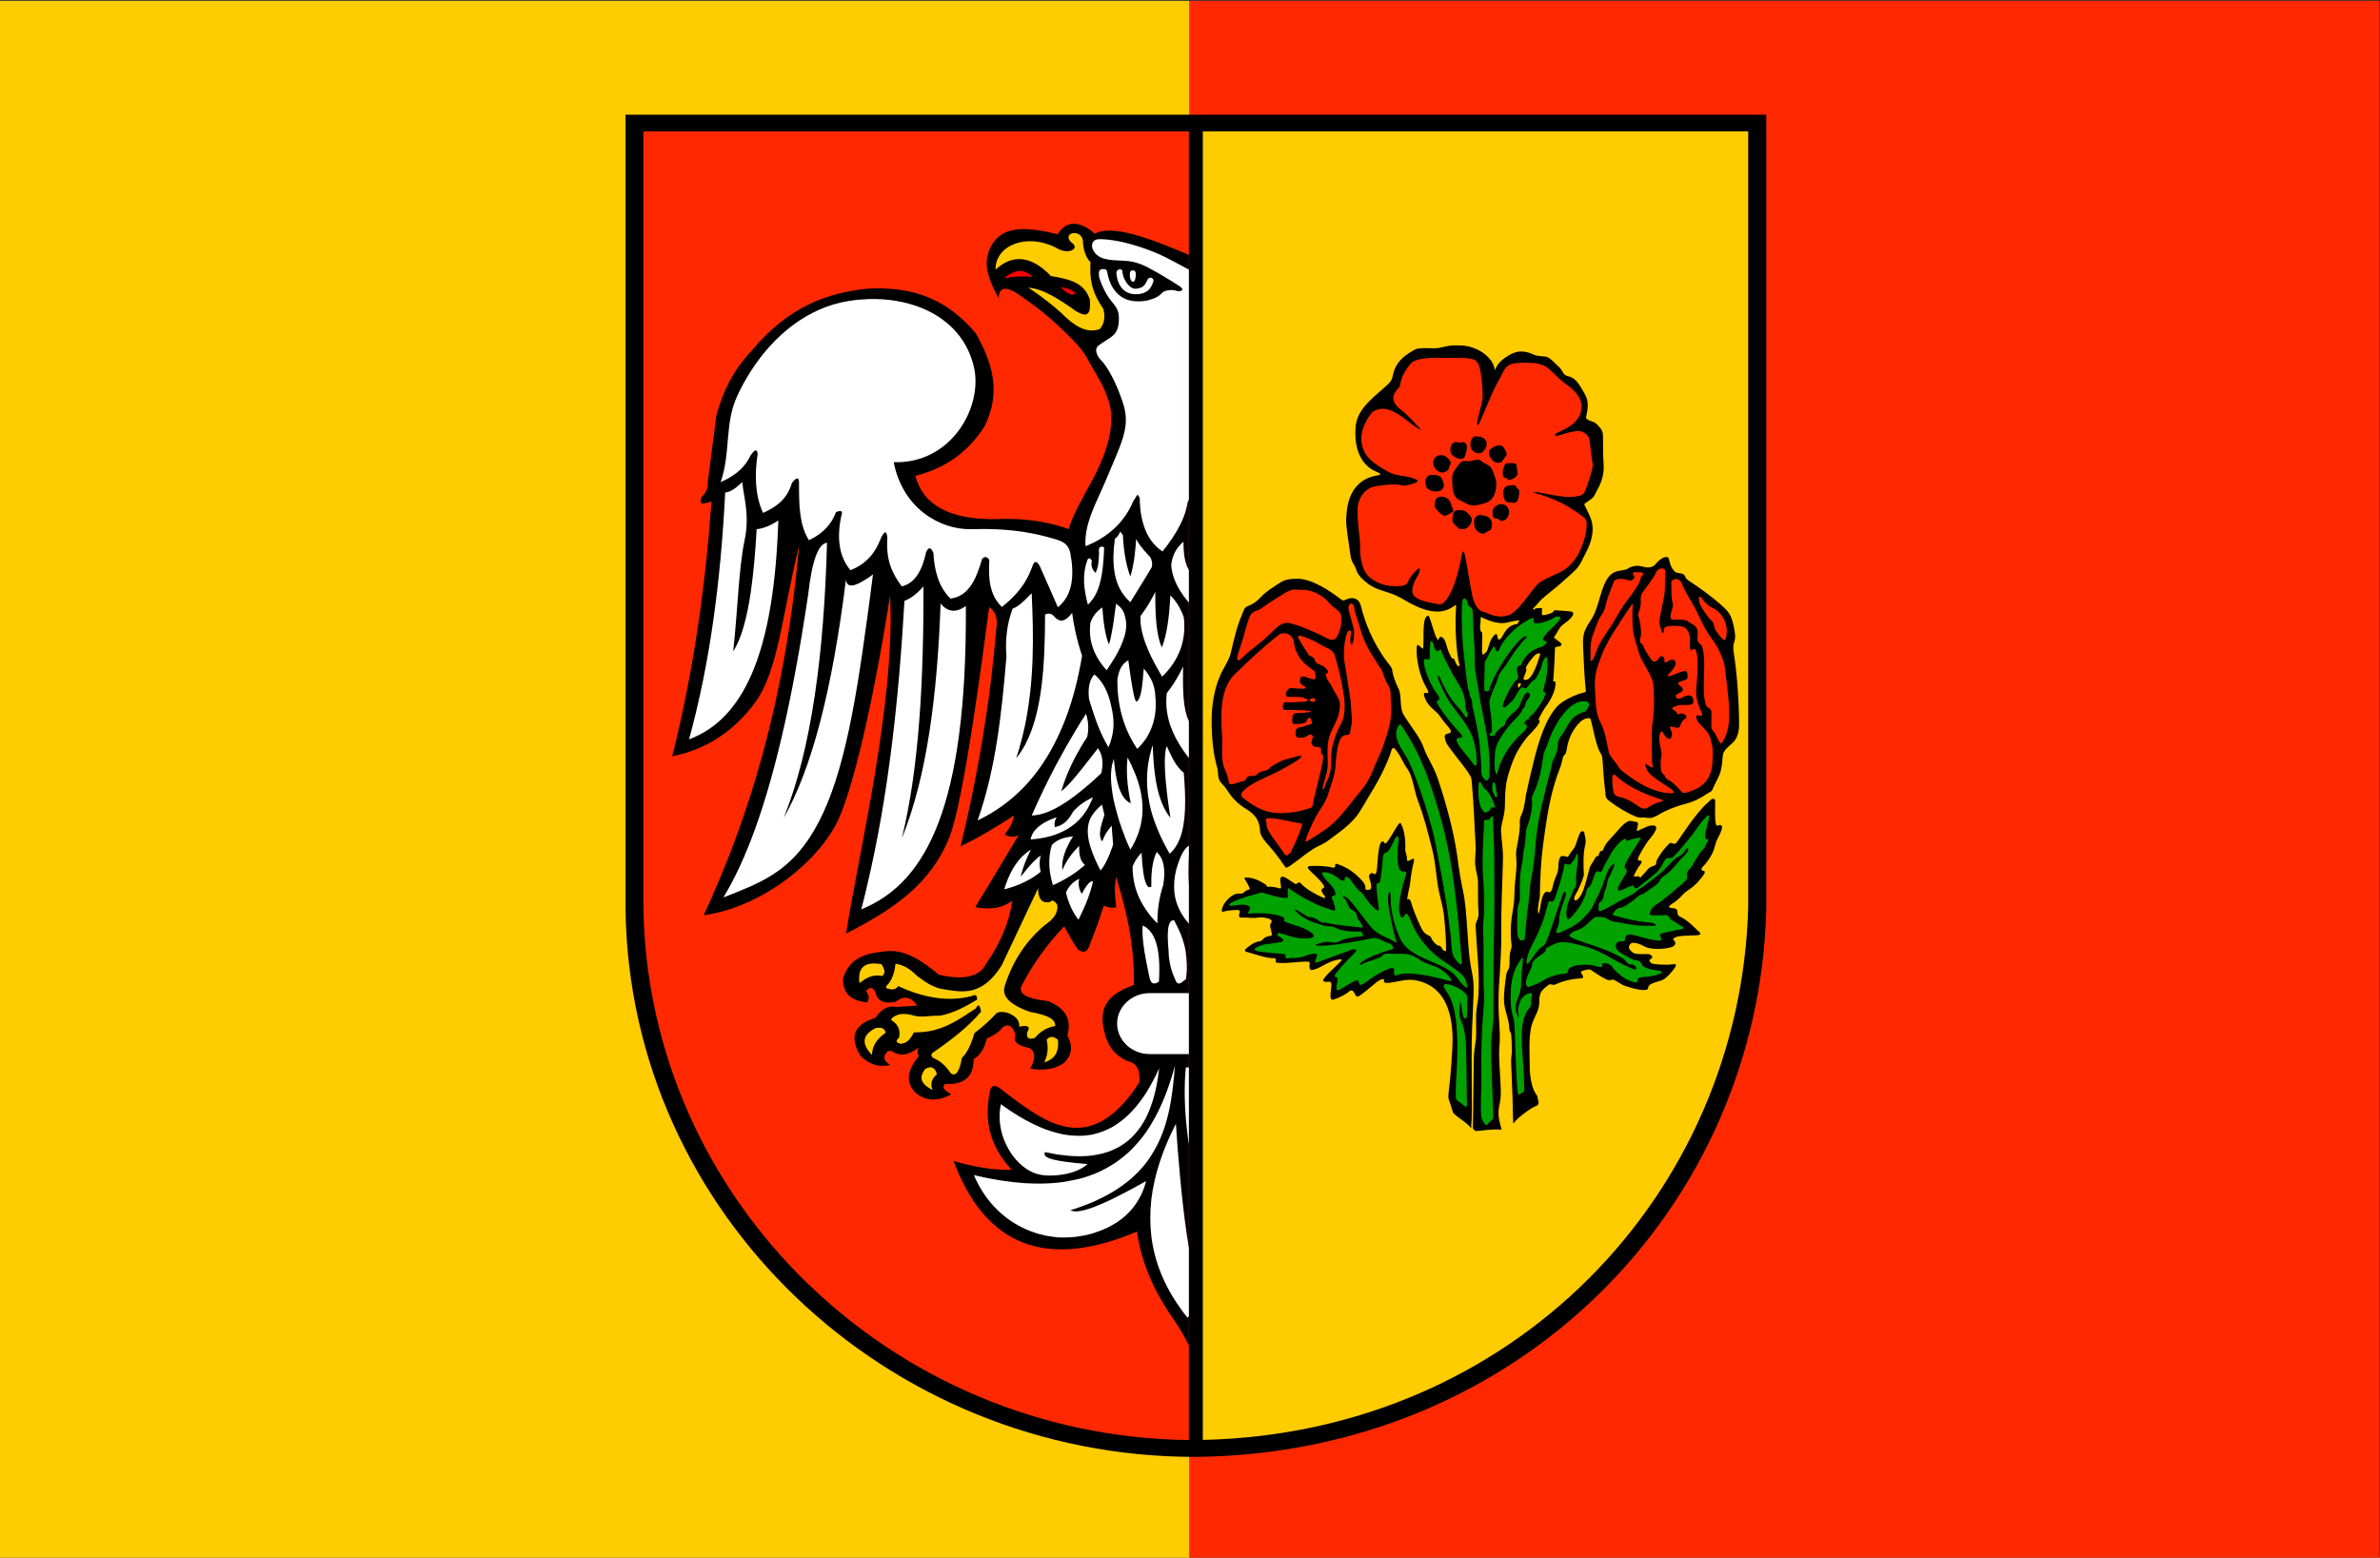 <?xml version="1.0" encoding="UTF-8"?>
<svg version="1.1" viewBox="0 0 750 491" xmlns="http://www.w3.org/2000/svg" xmlns:cc="http://creativecommons.org/ns#" xmlns:dc="http://purl.org/dc/elements/1.1/" xmlns:rdf="http://www.w3.org/1999/02/22-rdf-syntax-ns#">
<rect x="0" y="0" width="750" height="491" fill="#333333" stroke="none"/>
<rect x="375" y=".267" width="374.82" height="490.73" fill="#ff2800"/>
<rect y=".267" width="374.82" height="490.73" fill="#fc0"/>
<g transform="matrix(.604 0 0 .589 197.13 36.163)" fill-rule="evenodd">
<path d="m0 0h595.15v425.74c-4.248 158.76-128.66 290.66-297.58 292.54-161.93 0.216-295.27-130.61-297.58-292.54v-425.74z"/>
<path d="m301.18 8.928h284.54v415.15c-4.104 153.58-122.83 281.38-284.54 285.12v-700.27z" fill="#fc0"/>
<path d="m9.288 8.928h284.62v700.34c-155.23-1.8-282.31-128.52-284.62-285.19v-415.15z" fill="#ff2800"/>
<path d="m484.34 465.7v-55.08c0.432-1.512 1.08-2.952 1.512-4.032 1.44-3.744 0.288-5.472 1.512-8.712 0.504-1.368 1.584-1.44 3.312-0.864 1.08 0.432 1.44-0.432 1.872-1.296 0.72-1.296 2.304-2.664 3.024-4.68 1.152-3.312 2.088-6.84 3.024-7.416 0.792-0.432 1.584-0.144 1.656 0.936 0.144 1.224 0.864 3.024 0.648 4.968-0.144 1.368-0.648 2.664-0.936 5.688-0.216 2.376-0.144 5.112-0.144 8.136 0 0.792 0.288 3.096 0.072 3.96-0.936 3.672-2.304 5.832-3.096 7.92-0.144 0.36-1.656 2.592-1.872 4.032-0.144 0.864 0.36 1.728 1.512 0.864 0.936-0.648 2.16-2.232 3.168-4.968 1.008-2.808 2.088-6.768 3.384-12.024 0.432-1.8 1.8-3.096 2.592-4.824 0.288-0.72 0.648-1.224 1.08-1.368 1.296-0.432 0.864-0.288 1.368-1.584 0.216-0.648 0.432-1.44 1.296-1.368 0.288 0.072 0.432 0 0.648-0.576 0.864-2.088 1.656-3.6 3.672-5.76 4.032-4.32 6.912-8.712 9.936-9.72 0.36-0.144 3.24 0.432 3.96 0.576 0.576 0.072 0.792 0.864 0.648 1.44-0.144 0.792-0.36 1.944-0.504 2.592-0.072 0.792-0.432 1.08 1.368 0.216 1.584-0.72 4.248-2.088 5.616-2.304 4.464-0.648 4.032 2.016-1.152 8.136-0.864 1.08-4.896 7.776-5.256 9.36-0.432 1.728 0.864 1.08 1.44 1.224 0.432 0.144 0.576 1.008 0 1.728-1.512 1.872-3.024 4.896-3.6 6.192-0.216 0.504 0.288 0.864 1.08 0.576 1.008-0.288 2.016 0 1.944 0.36-0.072 0.504 0.36 0.36 0.936-0.432 0.576-0.72 1.872-1.944 3.24-3.744s3.528-1.656 4.104-2.448c0.576-0.864 0.216-1.8 0.72-2.664 1.512-2.736 3.384-5.616 5.184-7.344 0.792-0.864 1.584-2.232 2.736-1.512 0.648 0.36 1.224 0.504 2.016-0.072 0.936-0.648 9.792-15.696 16.56-21.672 0.432-0.36 2.088-2.088 2.448-2.088 1.368 0.144 1.44 0.432 1.44 1.44 0 2.16-0.144 6.696 0 9.432 0 0.288 0.288 3.816 0.936 3.6 2.088-0.792 2.88-0.36 2.592 1.296-0.216 1.224-0.936 3.024-2.088 5.184-1.152 2.088-1.368 4.032-2.304 6.696-1.152 3.24-3.744 6.912-5.76 8.928-0.864 0.864-0.576 2.016 0.216 1.944s1.368 0.648 0.648 1.728c-4.824 7.56-9.432 8.856-10.8 10.728-0.432 0.504-1.944 2.232-4.032 3.888-1.368 1.008-3.096 2.088-3.456 2.664-0.288 0.432 0.072 0.72 0.792 0.864 2.088 0.36 3.528 0.144 3.528 2.16 0 1.08 0.216 2.088 1.584 2.664 2.808 1.296 5.976 4.176 8.136 6.48 1.44 1.584 4.176 3.024 0.432 3.384-2.88 0.288-12.024-0.288-12.384 2.304 0 0.288 0.432 0.144 0.864 0.936 0.792 1.512-0.216 2.592-1.728 3.096-4.68 1.512-11.808 1.224-14.544-0.576-1.368-0.864-3.888-1.872-5.616-1.728-1.368 0.072-2.448 1.872-1.872 3.168 0.432 0.936 1.656 2.016 2.448 2.376 1.656 0.72 5.112 0.432 7.344 0.504 1.656 0.072 3.024 1.584 1.656 2.448-1.008 0.576-1.512 1.296 0.36 2.52 0.648 0.504 7.344 1.008 10.8 0.504 1.584-0.288 2.304-0.072 1.296 1.584-1.512 2.52-4.752 5.976-6.48 6.768-1.944 0.864-6.192 1.584-7.2 3.168-0.72 1.152 0.288 2.16-2.376 2.232-2.952 0.072-6.912-1.152-9.864-2.16-2.592-0.864-4.032-2.52-6.12-3.312-1.008-0.36-1.656 0.648-3.24 0-3.24-1.368-6.552-3.888-8.064-4.896-0.432-0.288-0.792-0.72-1.584-0.648-1.008 0.072-3.096 0.432-4.104 1.152-0.504 0.36 1.008 1.944 1.08 2.736 0.072 0.864-1.08 0.864-1.728 0.936-4.536 0.216-9.432 1.584-12.816 3.24-0.216 0.144-0.504 0.144-0.72 0.216zm0-106.42c0.864-3.168 1.872-6.264 3.096-9.432 1.296-3.312 1.44-6.408 2.16-6.984 0.792-0.504 1.224-1.656 1.44-3.312 0.432-3.096 1.44-6.336 2.88-8.928 2.232-4.032 4.824-7.128 7.776-7.632 1.152-0.216 1.656-0.072 1.872 0.648 1.368 5.256 2.304 11.52 4.32 16.488 0.504 1.296 1.656 2.376 1.8 4.608 0.36 5.616 0.72 11.664 1.368 16.56 0.504 3.744-0.432 4.032 2.88 6.48 3.888 3.024 9 6.12 13.464 7.992 1.296 0.504 2.808 0.288 4.248 0.36s2.88 0.504 4.176 0c2.52-0.864 4.104-2.232 6.336-3.312 3.672-1.728 7.776-3.312 10.872-4.032 3.456-0.864 7.128-2.52 11.088-5.328 1.584-1.08 2.448-0.936 3.168-2.808 0.792-2.088 2.304-4.608 3.456-7.488s1.44-6.408 1.728-10.224c0.144-2.664 3.096-4.896 5.184-6.84 2.16-2.088 3.312-5.4 3.312-9.648 0-10.152-0.864-25.848-2.664-37.728-0.504-3.024-0.504-4.896 0.072-6.408 0.936-2.448 0.432-5.112 0-7.488-1.152-5.904-2.016-8.136-6.192-11.952-6.192-5.688-12.672-10.296-17.856-13.752-1.512-1.008-1.224-2.448-2.52-3.24-0.936-0.576-3.456-0.504-4.248-1.224-0.792-0.792-1.44-1.656-1.944-2.736-0.936-2.088-1.08-3.6-1.368-4.464-0.576-1.656-3.888-0.648-6.552 2.736-2.16 2.808-5.04 2.232-7.92 1.44-1.728-0.504-3.6-0.144-5.328 0.432-1.224 0.432-1.44 1.08-2.664 1.368-1.584 0.432-4.176 0.576-5.976 1.44-6.408 3.312-6.912 14.76-10.584 22.68-2.232 4.968-6.048 7.344-5.688 15.912s0.648 16.488 1.368 23.76c0.144 1.728 0.432 1.656-1.224 2.088-3.888 0.936-7.416 2.808-10.08 4.464-1.944 1.152-3.744 2.88-5.256 5.04v40.464zm0-50.4v-5.544c0.936-0.36 1.152 0.432 0.576 3.456-0.072 0.504-0.288 1.224-0.576 2.088zm0-10.872v-32.472c0.216-0.288 0.576-0.504 1.152-0.36 1.224 0.288 5.616 0.288 7.848 0.72 0.792 0.144 1.008 0.432 1.08 0.792 0.216 0.864-0.36 1.512-1.008 2.376-1.8 2.304-4.752 3.672-5.904 5.472-0.792 1.08-1.512 2.664-2.304 3.888-1.08 1.656-1.224 1.152 0.36 2.376 0.72 0.576 1.728 1.296 2.304 1.872 0.792 0.792 0.72 1.512-1.152 1.944-1.584 0.288-1.8-0.216-1.872 2.16-0.072 3.888-0.288 7.776-0.504 11.232zm0-44.136v-121.54c0.864 0.936 1.8 1.944 2.88 2.88 1.152 1.08 1.8 3.096 2.664 3.816 0.648 0.576 1.368 0.792 2.448 1.08 3.672 0.936 5.688 4.968 8.28 9.648 2.304 4.248 1.224 8.568 0.504 12.168-0.216 1.08 1.944 1.8 3.528 2.376 1.584 0.504 2.448 1.728 3.312 2.664 1.368 1.44 2.016 2.88 2.016 5.256 0.072 4.824 0 10.44 0.216 13.032 0.936 9.72-2.664 14.04-4.608 18.36-0.72 1.656-2.88 2.808-4.248 3.816-1.584 1.224-1.224 0.72-0.576 2.376 0.936 2.088 2.376 4.752 3.168 7.344 1.656 5.472 0 11.88-3.24 17.928-1.944 3.672-2.232 5.4-5.04 8.496-0.792 0.936-3.96 3.744-4.968 4.68-2.016 1.944-4.248 3.888-6.336 5.616zm0-121.54v121.54c-3.456 2.88-6.552 5.328-7.704 6.84-2.592 3.384-4.176 3.816-2.448 4.176 0.216 0.072 0.216-0.72 0.72-0.72 1.512 0 3.312-0.576 3.312 0.432-0.072 0.648-0.072 1.152-0.144 1.656-0.072 0.576-0.072 1.656 0.864 1.584 0.72-0.072 2.232-0.432 4.248-1.224 0.504-0.216 0.792-0.72 1.152-1.08v32.472c-0.072 1.368-0.216 2.664-0.288 3.816 0 0.648-0.216 1.728 0.144 1.512h0.144v5.544c-0.792 2.16-2.16 5.184-4.32 7.992-1.008 1.368-2.448 4.248-3.312 5.832s0.72 1.368 0 2.664c-0.936 1.728-2.52 3.6-3.816 5.04v-30.6c2.232-3.528 3.816-9.504 4.32-11.016 0.144-0.36-0.432-0.648-1.008-0.504-0.648 0.072-1.368 0.576-1.584 0.792-0.504 0.432-1.08 1.152-1.728 1.944v-163.08l0.432 0.216c2.592 1.44 6.048 0.792 7.848 1.656 1.008 0.504 2.016 1.44 3.168 2.52zm0 186.48c-5.688 7.704-9.072 20.52-11.448 31.248v136.8c1.368-4.824 3.96-7.056 3.888-13.032-0.072-1.08 0.144-2.736 0.72-3.96 0.936-1.872 2.736-3.168 4.032-4.176 0.936-0.792 1.728 0 2.808 0v-55.08c-0.216 0.648-0.36 1.296-0.504 2.016-0.432 2.088-1.008 3.96-2.376 3.384-1.152-0.432-1.872 0.144-2.448 1.152-1.296 2.448-1.584 6.048-2.088 8.856-0.072 0.288-0.648 2.592-0.864 0.576-0.36-3.096 0.864-5.904 0.936-8.856 0.216-9.072 0.504-17.568 1.656-26.568 1.44-11.016 2.808-21.672 5.688-31.896v-40.464zm-11.448 212.76v-12.528c0.576 2.16 1.296 4.104 2.376 5.4 0.648 0.72 0.432 1.656 0.72 2.376 0.648 1.656 0.504 3.168-0.936 3.672-0.504 0.144-1.296 0.576-2.16 1.08zm0-403.63v163.08c-1.44 1.728-2.88 3.888-3.168 4.968-0.144 0.432 0.576 0.576 0.216 1.656-0.504 1.728-2.016 4.392-1.224 4.68 1.512 0.648 2.952-0.576 4.176-2.52v30.6c-1.296 1.368-2.376 2.448-2.592 2.808-1.584 2.088-2.88 3.888-3.888 5.616v-32.616c0.144-0.288 0.36-0.648 0.648-1.08 0.36-0.432-0.144-0.864-0.648-0.936v-177.48h0.36c2.376-0.144 4.968 0.72 6.12 1.224zm0 222.12v136.8c-0.144 0.36-0.216 0.792-0.36 1.152-1.368 6.336-0.864 13.824-0.792 21.6 0 2.952 0.36 6.408 1.152 9.432v12.528c-1.944 1.224-4.536 3.096-6.48 4.896v-153.36c0.144-1.512 0.216-2.88 0.144-3.888-0.144-3.744 0.864-4.032 1.512-6.264 1.008-3.024 1.152-5.904 1.728-9.072 0.864-4.32 1.944-8.856 2.88-13.104 0.072-0.216 0.144-0.432 0.216-0.72zm-6.48-223.34v177.48c-0.288 0-0.504 0.144-0.648 0.36-0.288 0.576-0.288 1.512-0.072 1.872 0.288 0.288 0.432 0.144 0.72-0.216v32.616c-1.728 2.736-2.88 5.4-4.104 8.856v-74.304c0.576-0.288 1.152-0.504 1.728-0.648s1.656 0 1.584-0.648c0-0.216 0-0.72 0.36-0.864 0.432-0.144 0.432-0.432 0.216-0.648-0.072-0.072-3.168 0.432-3.312 0.504-0.216 0-0.36 0.072-0.576 0.144v-143.28c1.368-0.648 2.808-1.08 4.104-1.224zm0 256.39v153.36c-0.72 0.576-1.368 1.224-1.872 1.8-1.152 1.296-1.512 2.592-1.512-0.36-0.072-7.128-0.36-15.408-0.72-23.832v-11.304c0.072-0.504 0.072-1.08 0.144-1.656 0-1.656-0.072-3.312-0.144-4.968v-66.312-0.072c0.36-2.736 1.008-5.976 1.296-9.288 0.216-2.952 0.144-5.976 0.432-9 0.36-4.176 0.936-8.352 0.792-11.88-0.072-2.088-0.432-4.032-0.072-6.12 0.576-3.168 1.296-7.128 1.656-10.368zm-4.104-255.17v143.28c-1.512 0.36-3.456 0.936-5.544 0.864-0.216 0-0.432-0.072-0.648-0.072v-139.54c1.584-1.728 3.888-3.384 6.192-4.536zm0 145.44v74.304c-0.504 1.368-1.008 2.952-1.512 4.68-1.512 4.824-1.944 9.576-1.944 14.4 0 2.232-0.072 5.112-0.576 7.776-0.504 3.024-1.584 5.832-1.512 8.568 0.216 5.4 1.08 9.648 1.008 14.472-0.216 12.456-1.08 26.712-0.864 41.256 0.072 6.696-0.432 13.824-0.792 20.736v-178.78l0.072-0.072c1.368-1.152 2.16-3.744 3.744-5.472 0.72-0.792 1.584-1.44 2.376-1.872zm0 156.46c-0.576 4.464-0.72 9.648 0 14.832 0.072 1.008-0.576 2.304-0.936 4.392-0.288 1.656 0 5.04-0.288 6.912-0.36 1.8-1.296 2.232-1.584 4.176-0.648 4.68-1.224 9.432-1.224 13.248 0 5.616 2.52 9.576 2.808 15.768 0.144 1.8 0.936 1.872 1.008 3.672 0.072 1.008 0.144 2.16 0.216 3.312v-66.312zm0 72.936v11.304c-0.072-2.376-0.216-4.752-0.288-7.128-0.072-1.368 0.144-2.664 0.288-4.176zm-6.192 40.32v-3.744c0.144 0.72 0.288 1.512 0.576 2.304 0.432 1.584 0.576 1.584-0.576 1.44zm0-14.112v-17.568c0.288 4.752 0.576 9.576 0.504 13.176-0.072 1.728-0.288 3.096-0.504 4.392zm0-33.48v-3.528 3.528zm-14.904 44.928c0.792-4.536-0.216-32.256 0.432-51.048 0.216-5.832 0.576-11.664 0.72-17.496 0.216-6.264 0.216-8.136-1.368-16.2-1.872-9.936-1.8-29.592-3.96-39.744-1.44-6.696-2.304-12.816-3.168-19.512-1.8-13.176-6.12-29.088-10.008-40.824-2.448-7.416-5.904-11.952-7.416-16.776-1.44-4.32-4.176-7.92-7.2-12.528v26.208c1.8 4.32 2.52 10.152 4.104 14.472 3.024 8.064 5.4 17.208 7.632 26.784 1.584 6.552 1.872 12.96 2.952 19.656 0.864 4.896 2.52 10.08 3.024 14.832 0.648 6.336 1.08 12.384 1.152 18 0 1.656 0.216 1.656-1.296 0.936-1.08-0.576-1.08-2.52-2.664-2.52-1.008-0.072-3.168-2.376-3.744-3.96-0.432-1.296-0.72-1.008-2.088-1.8-0.864-0.432-1.872-1.368-2.592-2.592-1.296-2.376-4.536-9.648-5.976-15.12-0.144-0.288-0.288-0.72-0.504-1.008v42.768c1.224 0 2.592 0.144 4.104 0.504 10.584 2.592 18 11.448 18.144 31.248 0 5.328-0.936 19.296-2.16 29.304-0.072 0.936-0.144 1.8 0.072 2.664 0.792 2.52 1.656 4.896 2.304 7.272 0.216 0.576 0.792 0.864 1.368 1.44 1.08 1.152 5.256 3.672 7.272 6.048 1.512 1.8 0.648 0.432 0.864-1.008zm-31.968-128.52v-12.888c0.216-0.144 0.432-0.216 0.576-0.36 1.512-1.08 1.8-0.36 1.44 1.08-0.72 2.952-1.512 7.2-1.728 9.792-0.072 0.648-0.144 1.44-0.288 2.376zm46.872-279.43v139.54c-2.808-0.216-5.256-1.08-9-2.808-0.648-0.36-1.008-0.576-1.008 0.432 0.072 1.944-0.216 3.096-0.288 4.248 0 0.648 0 2.736 0.864 2.952s-0.432 12.024 0.504 12.024c0.216 0.072 1.8-0.72 2.448-2.376 0.648-1.728 1.152-4.032 2.016-5.76 0.576-1.08 2.808-4.464 3.168-1.728 0.144 1.08 0.504 2.232 1.296 1.8v178.78c-0.36 4.896-0.648 9.72-0.648 14.256-0.144 6.624 0.504 12.456 0.648 18.144v3.528l-0.216 3.24c-0.288 3.672-0.072 8.136 0.216 12.672v17.568c-0.576 2.952-1.152 5.4 0 10.368v3.744h-0.432c-4.392-0.36-10.44 0.864-12.024 0.792-0.936-0.36-1.44-0.936-1.584-1.656 0.216-13.32 0.288-26.928 0.504-37.368 0.072-3.312 0.504-6.264 0.936-8.928 0.576-3.816 0.072-10.872 0.288-14.76 0.216-4.68 1.008-6.12 1.224-10.8 0.576-11.376-1.008-24.768-1.512-35.856-0.144-2.88 1.656-4.104 1.512-6.912-0.36-5.616-0.216-11.16-0.288-17.064-0.072-3.384-1.152-5.616-1.44-9.144-0.288-3.096 0.432-7.344 0.216-10.44-0.72-10.584-0.864-21.312-1.872-31.824-0.36-3.888 0.072-4.032-2.016-7.128-3.528-5.4-10.656-13.608-11.664-16.488-0.504-1.44-1.08-3.528 0.144-4.032 1.656-0.648 4.32-0.288 0.72-4.392-1.512-1.728-2.88-3.528-4.176-5.544-1.44-2.088-3.6-3.24-5.688-5.904-1.584-2.088-3.6-6.624-1.584-6.264 1.944 0.432 2.016 0-0.288-4.176-2.592-4.824-4.752-13.824-4.32-20.088 0.072-1.44 0.576-1.728 1.368-0.936 1.656 1.584 2.016 2.232 2.088 0.504 0.216-3.312-0.36-13.68 1.296-15.696 1.08-1.368 1.44-1.008 1.944 0.144 0.792 1.944 2.448 8.496 3.6 10.728 1.008 1.944 0.792 1.368 1.44 0.072 0.576-1.08 1.872-0.36 2.664 0.936 0.792 1.44 1.224 3.312 1.656 4.824 0.36 1.296 1.368 3.6 2.016 4.752 0.72 1.224 1.368-0.072 1.872 1.8 0.144 0.648 0.504 1.44 1.008 2.16 0.648 1.008 1.8 1.296 1.152-0.936-1.152-4.032-2.376-18.504-1.584-29.52 0.144-2.088 0.072-1.872-1.368-0.792-7.344 5.328-16.056 1.8-22.68-1.8v-134.14c0.864-0.576 1.728-1.08 2.664-1.584 2.664-1.44 9.648-0.216 12.528-0.864 4.824-1.08 6.192-1.584 11.736-1.296 7.632 0.432 14.328 5.04 16.632 10.368 1.08 2.736 0.072 4.032 1.656 0.936 0.36-0.792 0.936-1.512 1.656-2.304zm-46.872 193.82c-1.08-1.584-2.232-3.312-3.384-5.328-2.16-3.744-0.792-9.936-2.52-13.68-1.872-3.816-3.024-7.344-3.384-10.152-0.216-1.584-1.656-2.88-2.52-4.176-8.208-11.304-11.88-22.176-13.68-29.736-1.224-5.256-5.256-5.112-7.92-3.744-1.224 0.576-1.584 0.72-2.808-0.288-5.4-4.32-14.904-10.872-22.536-10.872-5.4 0.072-7.056 0.648-10.512 3.096-2.088 1.512-5.688 3.528-8.64 6.84-2.016 2.232-4.032 3.744-6.984 4.824-1.584 0.576-2.088 2.88-2.952 4.968-2.376 5.472-4.248 13.896-5.616 19.872-1.008 4.464-3.96 8.136-5.688 12.456-2.952 7.272-4.248 15.048-4.32 23.4v2.088 0.576c0.144 6.624 0.648 15.12 2.952 23.184 0.576 2.088 0.144 4.32 1.008 6.336 0.72 1.728 2.736 3.24 3.744 4.896 2.448 4.176 5.76 7.848 10.152 10.584 5.256 3.168 7.2 6.768 7.416 11.88 0.072 2.88 2.952 5.904 4.824 8.064 2.736 3.312 5.256 6.624 7.488 10.008 1.08 1.656 1.08 2.088 3.312 0.576 4.104-2.808 10.656-8.712 15.12-10.728 2.088-0.936 4.032-2.16 5.832-3.6 2.304-1.872 8.28-5.832 12.816-11.088 2.952-3.384 6.12-9.864 8.64-13.968 5.616-9.216 9.216-18 10.296-21.816 1.008-3.744 2.304-1.008 3.096 0 1.944 2.52 3.312 6.336 5.328 9.144 0.576 0.792 1.008 1.656 1.44 2.592v-26.208zm0 93.888v42.768c-3.96 0-7.2 1.296-11.52 1.656-1.728 0.144-2.376-0.504-2.016-1.224 0.648-1.224-1.512-1.152-4.104 1.008-2.16 1.8-5.184 4.536-7.344 6.12-2.016 1.512-2.808 2.376-3.888-0.216-0.576-1.368-1.728-2.088-2.448-1.44-2.088 1.944-5.112 3.456-8.568 4.68-1.512 0.504-1.512-1.008-1.584-2.088 0-1.368 0.432-4.032 0.504-5.832 0-1.152-0.432-1.728-1.368-1.656-0.72 0.072-4.608 0.72-2.088-2.304 0.144-0.216 0.432-0.432 0.648-0.72 1.08-1.656 6.408-6.336 7.848-8.064 0.504-0.648 0.216-1.008-0.648-0.864-5.904 0.72-9.864 4.608-13.68 5.544-1.944 0.432-1.872-0.072-2.088-1.08-0.432-1.8 0.936-3.24-1.224-3.24-4.176-0.144-10.152 1.08-15.264 0.648-1.584-0.144-1.296-0.576-1.152-1.8 0.072-1.008-2.088-0.648-2.952-0.792-5.976-1.008-9-2.52-11.664-3.096-2.232-0.504-1.872-1.296 0.216-2.88 1.008-0.792 2.448-1.944 4.32-2.592 1.08-0.36 2.592-0.288 3.24-1.296 0.648-1.08 2.232-1.8 3.96-1.944 1.224-0.144 0.72-1.152 0.576-2.232-0.216-1.584-1.008-3.312-0.504-4.104 1.152-1.8 1.152-2.736-3.528-3.528-2.088-0.288-3.816 0.36-5.832 0.216-2.448-0.144-4.68-0.288-6.048-0.144-0.72 0.072-1.152-0.792-0.936-1.656 0.144-0.864 0.864-1.728-0.072-2.304-0.72-0.432-5.976 0.144-7.2 0.504-1.152 0.36-2.52 1.008-1.296-2.304 1.08-3.168 5.4-7.416 8.28-7.128 0.936 0.072 2.16 0.144 2.736-0.576 0.504-0.72 1.584-1.296 2.952-1.656 0.576-0.144-0.792-2.736-1.872-4.536-0.576-1.008-1.512-1.872 0.36-1.8 4.608 0.072 8.496 2.808 10.008 3.816 1.08 0.72-0.072 1.296 1.44 1.08 0.72-0.144 3.6 0.216 5.4 0.792 1.224 0.432 1.224 0 1.08-1.296-0.216-2.088-1.224-5.904 1.8-4.608 1.44 0.576 3.024 1.944 4.536 2.88 0.648 0.36 1.44 1.152 1.872 0.648 0.36-0.432 1.44-1.152 2.232-0.144 2.592 3.096 8.352 6.12 10.656 7.2 3.024 1.44 2.16 0 0.864-1.728-0.648-0.936-1.152-2.376-0.288-2.736 1.08-0.432 1.152-0.864 0.36-2.16-1.8-2.88-5.616-5.976-7.2-7.776-1.08-1.224-1.368-2.016 0.648-2.16 2.88-0.144 8.856 0 11.448 0.864 0.504 0.216 1.584-0.216 1.44-0.864-0.36-1.656 0.576-1.224 1.512-0.864 3.384 1.152 6.48 3.024 9 5.256 2.952 2.664 5.256 5.112 5.184 7.056-0.072 1.44 0.504 1.368 1.44 1.368 2.16 0 1.656-2.232 1.224-4.248-0.216-0.864-0.936-2.808-0.72-3.528 0.288-0.864 1.44-1.584 1.944-1.152 1.224 1.008 1.872 0.576 2.16-2.304 0.288-3.024 0.504-10.656 1.8-13.68 0.432-0.864 1.224-1.44 1.8-0.72 0.504 0.576 0.504 1.584 1.944-0.36 1.8-2.448 4.248-7.2 5.472-8.856 1.584-2.304 1.656 0.072 2.016 0.648 1.08 1.944 2.016 7.848 1.728 12.312-0.072 1.944 1.008 3.528 0.864 5.184-0.144 1.368 0.72 1.296 1.584 0.864v12.888c-0.504 2.52-1.224 5.832-1.44 7.632-0.144 0.792 0.288 0.144 0.864 0.216 0.216 0.072 0.36 0.216 0.576 0.432zm0-292.97v134.14c-1.8-1.008-3.384-1.944-4.824-2.808-6.624-3.816-12.384-3.6-17.424-7.848-1.944-1.584-4.824-4.032-5.616-6.768-0.576-2.16-1.512-3.168-2.376-5.04-0.72-1.512-0.864-4.032-1.152-5.76-0.864-5.472-1.296-9.36-1.656-12.24-0.432-3.096-0.216-5.976 0.144-9.072 1.152-10.368 6.48-17.424 16.272-18.864 2.088-0.288 0.792-1.224-0.504-1.728-9.72-3.888-12.24-14.976-11.088-25.2 1.152-9.72 11.376-16.344 16.992-22.032 2.952-3.024 1.656-4.392 3.672-8.784 1.584-3.384 4.392-5.976 7.56-7.992z"/>
<path d="m293.9 75.024c-19.512-8.568-39.888-16.56-49.176-11.376-5.904-5.688-14.184-8.424-19.224 0.288-16.2-3.816-30.24-5.76-36 9.072-1.08 4.248-3.312 9.792 5.184 25.2 0-7.272 5.544-5.472 10.08-2.232 10.8 7.488 18.216 13.824 27.72 23.616 4.104 4.176 6.912 7.848 8.784 11.52 2.736 5.544 6.264 10.296 9 17.064 3.096 7.776 4.392 13.896 1.872 25.128-4.248 18.864-16.272 32.976-21.024 48.456-11.664-4.464-25.272-5.976-37.8-5.328-24.048 0.36-38.088-7.416-42.12-23.184 16.632-4.248 28.08-13.608 36-26.352 9.216-18.72 3.888-34.56-4.392-49.824-17.28-21.168-36.648-24.984-56.52-23.976-20.592 2.16-40.968 9.144-60.624 33.336-9.432 10.152-14.976 21.888-18.288 34.488-1.512 11.88-2.952 23.76-4.464 35.568 0.288 3.024-0.72 5.616-3.024 7.848-2.52 5.616 1.944 3.384 4.968 2.664-3.24 45.792-9.432 91.296-20.52 136.3 16.128-3.096 31.968-12.528 43.632-29.304 11.664-16.848 13.608-45.72 22.608-83.592-7.272 83.232-25.992 145.37-49.824 198 27.288-3.816 55.944-24.624 68.544-47.664 8.928-16.272 20.304-68.328 28.728-123.48 2.736 57.888-16.128 136.15-22.968 180.94 23.904-12.528 43.776-25.776 53.856-51.408 7.776-19.8 17.928-101.38 20.808-123.26 3.384 2.232 4.608 6.192 3.672 11.808-3.384 41.472-10.008 79.848-18.576 116.14 9.288-4.536 18.576-10.224 27.864-16.488-0.648 3.888-2.52 7.2-4.896 10.224 2.448 1.368 4.896 1.512 7.272 0.36-7.488 12.888-15.048 25.704-22.608 38.52 6.48 1.08 12.96 1.368 19.368-3.528-1.656 11.232-5.904 22.464-13.68 33.768-3.456 7.056-11.664 9-24.624 5.904-8.856-7.488-17.784-13.68-27.504-12.6-9.648 1.152-19.08 2.664-22.608 14.904 0.216 5.832 1.8 11.088 12.528 12.6 1.944-2.808 0.432-4.392-0.432-6.264 2.088-2.304 3.672-2.016 4.896 0.792 0.864 4.608 4.392 6.336 10.512 5.04 3.384-2.52 6.984-3.96 11.304 2.016-3.672 0.216-7.272 0.504-10.944 0.792-4.032-1.008-7.704 0.936-10.872 5.832-11.304 3.456-13.896 10.224-7.704 20.448 3.816 3.528 8.064 6.336 15.336 4.752-2.952-2.016-3.744-3.96-2.376-5.904 0.648-1.368 1.656-1.944 3.168-1.584 3.456 2.232 7.272 3.456 14.184-1.944-0.864 1.512-0.864 3.096 0 4.68-5.544 6.912-7.488 13.608-1.656 19.656 5.328 4.464 11.52 4.752 18.576 0.792-2.232-1.656-5.616-3.024-3.24-5.544 8.856 0.432 14.904-2.664 14.976-13.32 3.744-2.232 5.688-6.192 6.84-11.016 3.168-1.44 6.192-3.096 8.496-6.264 3.024-1.8 5.184-0.288 6.48 4.68-1.728 3.744 2.016 5.544 7.272 6.696 3.168 1.944 3.312 5.616 0.36 11.016 5.976 0.864 11.88 1.08 17.784-3.168 4.032-3.96 4.608-8.856 1.656-14.544 1.944-7.632 0.144-14.184-10.152-18.432-11.808-1.296-16.272-4.32-13.32-9 5.256-10.368 12.24-20.736 21.816-31.032 2.088 4.176 4.32 8.352 7.272 12.528 2.52 1.584 4.824 2.16 6.48-3.888 2.736-7.056 4.968-13.464 6.84-19.656 2.592 1.08 4.752 1.368 6.48 0.792-0.648-5.4-1.08-10.728 0-16.128 5.04 16.992 9.504 34.776 9.288 57.744-9.648 3.672-17.928 8.568-16.128 21.6 1.296 7.704 3.672 14.976 12.888 19.224 4.608 0.864 6.624 4.608 6.048 11.376-25.992 40.968-49.32 21.6-72.648 3.168-2.664-2.16-4.392-1.728-5.256 1.152-2.664 13.824-1.8 27.792 11.304 42.408-9.648 0.36-19.8-1.656-30.312-4.68 16.632 45.648 48.528 58.248 95.688 37.728 2.52 18.216 9.864 33.48 19.44 47.52 2.88 4.104 5.4 8.64 7.632 13.464v-583.63z"/>
<path d="m292.82 82.296c0.36 0.216 0.72 0.36 1.08 0.576v123.19c-0.216 0.288-0.36 0.648-0.576 1.08-0.144 0.864-0.288 1.728-0.504 2.592v-127.44zm0 561.02v-43.992c0.36 2.376 0.72 4.824 1.08 7.2v36.432c-0.216 0.288-0.432 0.576-0.648 0.864-0.144-0.144-0.288-0.36-0.432-0.504zm0-100.87v-32.616h1.08v41.328c-0.432-2.88-0.792-5.832-1.08-8.712zm0-84.816v-2.88 2.88zm0-26.064v-39.528c0.36-0.36 0.72-0.648 1.08-0.864v4.824c-0.216 5.544-0.36 11.088 0 16.128v20.736l-1.08-1.296zm0-88.776v-21.096c0.288 1.008 0.648 1.944 1.08 2.88v19.656c-0.36-0.504-0.72-0.936-1.08-1.44zm0-83.016v-18.432c0.288 0.792 0.648 1.584 1.08 2.304v17.424l-1.08-1.296zm-3.528-179.42c1.152 0.648 2.376 1.296 3.528 1.944v127.44c-0.72 3.384-1.944 6.624-3.528 9.864v-125.21c1.224-0.216 2.016-0.864 0-2.448v-11.592zm3.528 160.99v18.432c-1.368-1.728-2.52-3.384-3.528-5.112v-24.408c0.576-0.648 1.152-1.224 1.8-1.728-0.072 4.968 0.432 9.36 1.728 12.816zm0 80.352v21.096c-1.296-1.728-2.448-3.456-3.528-5.256v-38.952c0.576-1.08 1.08-2.232 1.584-3.312-0.072 9.504-0.288 19.224 1.944 26.424zm0 70.344v39.528c-1.368-1.728-2.52-3.528-3.528-5.472v-28.152c1.152-2.952 2.376-4.824 3.528-5.904zm0 62.712v2.88c-0.072 1.584-0.216 3.24-0.432 4.968-1.08 0.72-2.088 1.872-3.096 2.232v-27.216c1.224 2.952 2.232 6.12 2.88 9.648 0.288 2.448 0.576 4.896 0.648 7.488zm0 55.08v32.616c-1.152-11.088-1.512-22.032-0.504-32.616h0.504zm0 89.496v43.992c-1.224-1.584-2.448-3.168-3.528-4.824v-70.344c0.936 10.584 2.088 21.024 3.528 31.176zm-3.528-212.18v-36.864c0.576 0.648 1.224 1.296 1.944 1.872 1.152 13.824 1.224 26.28-1.944 34.992zm0-100.51v-22.32c0.72 1.368 1.368 2.88 1.944 4.608 0.72 6.192 0.144 12.096-1.944 17.712zm-14.976-213.7c1.224 0.504 2.448 1.008 3.6 1.512 3.528 1.584 7.416 3.744 11.376 5.904v11.592c-0.288-0.216-0.576-0.432-0.936-0.648-2.304-1.44-4.896-3.24-8.208-5.184-1.872-1.08-3.816-2.304-5.832-3.384v-9.792zm14.976 146.66c-2.448 4.896-5.616 9.648-9.144 14.112-2.232-1.512-4.176-3.384-5.832-5.688v-129.24c2.304-0.72 4.32-1.872 5.544-3.384 1.224-1.368 4.104-1.728 5.976-1.512 1.224 0.072 2.16 0.792 3.384 0.504h0.072v125.21zm0 10.656c-2.448 2.736-4.176 6.192-4.608 10.872 0.36 4.536 1.872 9 4.608 13.536v-24.408zm0 34.056v22.32c-1.872 4.968-4.896 9.72-9.36 14.112-2.088-3.6-3.96-7.128-5.616-10.512v-30.888c0.72-1.296 1.44-2.592 2.088-3.96-0.144 12.96 0.648 23.688 3.384 29.664 2.736-6.768 3.888-16.848 4.464-27.792 1.8 1.8 3.528 4.032 5.04 7.056zm0 34.272c-1.872 3.672-4.104 7.272-6.912 10.944-1.152 9.792 1.44 19.08 6.912 28.008v-38.952zm0 51.696v36.864c-1.296 3.384-3.024 6.264-5.4 8.352-4.392-7.776-7.56-15.264-9.576-22.608v-33.192c0.288-0.792 0.504-1.584 0.72-2.304 0.504 15.768 2.304 30.024 9.216 38.88-3.096-20.736-3.744-33.552-1.872-38.376 1.944 4.392 3.744 8.856 6.912 12.384zm0 47.664v28.152c-3.096-6.048-4.104-13.104-2.016-22.032 0.648-2.448 1.368-4.392 2.016-6.12zm0 39.672v27.216c-1.008 0.36-1.872 0-2.592-2.232-2.16-4.68-3.312-9.792-3.384-15.192-0.936-10.008-0.504-16.704 2.88-16.272 1.08 2.088 2.16 4.248 3.096 6.48zm0 130.54v70.344c-8.352-12.024-13.32-24.768-14.976-38.232v-19.8c1.512-12.888 5.76-26.352 12.816-40.464 0.576 9.432 1.296 18.864 2.16 28.152zm-14.976-11.304c8.928-14.112 11.016-30.888 12.312-47.952-3.024 11.592-6.984 22.176-12.312 31.176v16.776zm0-26.928v-11.232c1.44-2.592 2.808-5.4 4.104-8.424-0.792 7.2-2.088 13.824-4.104 19.656zm0-65.736v-26.424c3.456 4.968 4.752 13.68 3.96 26.136-1.728 1.296-3.024 1.368-3.96 0.288zm0-34.92c1.008 1.224 2.088 2.376 3.168 3.528-0.072-7.2 0.936-14.04 3.024-20.52 1.368-8.352 0.288-14.256-3.384-17.712-1.656 3.312-2.592 7.992-2.808 14.112v20.592zm0-100.94v-25.92c1.152 2.448 1.944 5.184 2.088 8.64 0.648 6.408-0.072 12.168-2.088 17.28zm0-85.824v-4.392c0.504 1.368 0.504 2.736 0.216 4.104-0.072 0.072-0.144 0.216-0.216 0.288zm0-150.7c0.504-0.792 0.792-1.728 1.08-2.736 0.216-0.936-0.36-1.584-1.08-1.8v4.536zm-2.592-19.872c0.864 0.288 1.728 0.648 2.592 1.008v9.792c-0.864-0.504-1.728-1.008-2.592-1.44v-9.36zm2.592 156.1c-0.936-1.368-1.872-2.952-2.592-4.608v-123.91c0.864-0.216 1.8-0.432 2.592-0.72v129.24zm0-140.76v4.536c-0.576 1.152-1.44 2.16-2.592 2.88v-5.184c0.216-0.504 0.504-1.008 0.792-1.584 0.432-0.648 1.152-0.792 1.8-0.648zm0 150.84v4.392c-0.864 1.512-1.728 2.952-2.592 4.464v-12.456c0.648 0.72 1.296 1.512 2.016 2.232 0.288 0.504 0.432 0.936 0.576 1.368zm0 21.24v30.888c-0.936-2.088-1.872-4.176-2.592-6.12v-20.304c0.864-1.44 1.8-2.88 2.592-4.464zm0 43.056v25.92c-0.648 1.8-1.584 3.528-2.592 5.256v-35.496c0.936 1.368 1.872 2.808 2.592 4.32zm0 37.296v33.192c-3.024-11.592-3.024-22.608 0-33.192zm0 68.976v20.592c-0.936-1.152-1.8-2.304-2.592-3.528v-13.896c0.72 1.512 1.584 1.944 2.592 1.224v-4.392zm0 29.088v26.424c-0.504-0.72-0.864-1.8-1.152-3.384-0.504-2.52-1.008-4.896-1.44-7.272v-18.504c0.936 0.72 1.872 1.656 2.592 2.736zm0 80.928v11.232c-0.72 2.232-1.656 4.392-2.592 6.48v-13.104c0.864-1.512 1.728-3.024 2.592-4.608zm0 21.384v16.776c-0.792 1.368-1.656 2.664-2.592 3.888v-16.488c0.864-1.368 1.8-2.736 2.592-4.176zm0 40.392v19.8c-0.72-6.408-0.72-13.032 0-19.8zm-8.568-510.55c2.016 0.576 3.96 1.296 5.976 2.016v9.36c-1.872-0.936-3.816-1.728-5.976-2.304v-9.072zm5.976 153.5c-2.16-4.824-3.384-10.8-3.456-18.072-1.152-3.456-1.584-1.296-2.52 0.144v-105.7c1.944 0.144 4.032 0.072 5.976-0.288v123.91zm0-133.92v5.184c-1.512 0.936-3.384 1.44-5.976 1.368v-2.952h0.72c3.528-0.432 4.392-1.872 5.256-3.6zm0 145.01v12.456c-2.016 3.312-3.96 6.624-5.976 9.936v-22.392c0.288-2.52 0.504-4.968 0.648-7.488 1.224 2.52 3.096 4.968 5.328 7.488zm0 29.304v20.304c-2.232-5.832-3.384-11.232-3.024-15.912 1.008-1.368 2.016-2.88 3.024-4.392zm0 34.272v35.496c-1.368 2.016-2.88 3.96-4.752 5.832-0.432-0.648-0.792-1.296-1.224-1.944v-24.84c0.216 0.648 0.432 1.224 0.648 1.512 2.808-1.008 3.312-9.648 3.96-17.784 0.432 0.576 0.936 1.152 1.368 1.728zm0 113.76v13.896c-2.808-4.104-4.824-8.496-5.976-13.104v-12.96c0.864-1.584 2.016-3.168 3.456-4.752 0.432 8.424 1.224 14.256 2.52 16.92zm0 23.184v18.504c-1.512-7.776-2.304-14.544-1.944-19.656 0.72 0.288 1.296 0.72 1.944 1.152zm0 88.272v13.104c-1.656 3.384-3.672 6.408-5.976 9.072v-13.968c2.088-2.448 4.032-5.184 5.976-8.208zm0 20.952c-1.872 2.736-3.816 5.256-5.976 7.56v15.696c2.232-2.16 4.176-4.392 5.976-6.768v-16.488zm-5.976 39.312v-9.576c1.944-1.08 3.888-2.16 5.832-3.312-1.224 4.968-3.24 9.288-5.832 12.888zm0-194.69v-36.504c4.824 12.096 5.76 24.336 0 36.504zm0-300.38v-4.752c0.432 0.432 0.504 1.224 0.432 2.376-0.072 0.936-0.216 1.728-0.432 2.376zm-6.84-20.448c2.232 0.504 4.536 1.152 6.84 1.872v9.072c-1.8-0.504-3.816-0.792-5.904-0.864-0.288-0.072-0.648-0.072-0.936-0.072v-10.008zm6.84 137.45c-0.144 0.36-0.432 0.648-0.648 0.864-1.656 4.032-3.672 7.632-6.192 10.728v-42.408c2.376-7.272 2.88-12.6 0.936-19.296-0.288-0.936-0.576-1.872-0.936-2.952v-54.864c1.656 1.08 3.6 1.8 5.76 2.088 0.36 0.072 0.72 0.144 1.08 0.144v105.7zm0-121.75v4.752c-0.216 0.504-0.504 0.864-1.008 0.864-1.008 0-1.656-1.728-1.656-3.528 0-1.728 0.216-2.448 1.584-2.52 0.504 0 0.864 0.144 1.08 0.432zm0 9.36c-3.384-0.288-6.12-5.544-6.408-8.208-0.072-0.72-0.072-1.44-0.432-1.872v9.72c1.584 1.944 3.816 3.168 6.84 3.312v-2.952zm0 141.41v22.392c-0.792 1.368-1.584 2.664-2.376 3.96-1.656-1.512-3.168-3.312-4.464-5.328v-31.32c0.216 0.288 0.36 0.576 0.576 0.792 0.36 7.704 1.368 15.192 3.888 22.176 1.224-4.248 1.944-8.424 2.376-12.672zm0 78.12v24.84c-3.024-4.968-5.328-10.368-6.84-16.056v-26.28c0.936-1.44 2.088-2.448 3.384-3.168 1.152 8.352 2.304 16.992 3.456 20.664zm0 39.744v36.504c-0.648 1.44-1.44 2.952-2.376 4.392-1.728-3.744-3.168-7.488-4.464-11.232v-18.36c1.224 2.376 2.808 3.96 4.68 4.752-2.16-10.512-2.376-18.144-1.656-24.48 1.44 2.808 2.736 5.616 3.816 8.424zm0 47.304v12.96c-0.792-3.312-1.224-6.696-1.224-10.224 0.288-0.936 0.72-1.8 1.224-2.736zm0 131.83v13.968c-2.016 2.304-4.248 4.32-6.84 5.976v-13.176c2.376-1.944 4.68-4.176 6.84-6.768zm0 20.304v15.696c-2.016 2.016-4.32 3.888-6.84 5.76v-14.976c2.448-1.944 4.752-4.104 6.84-6.48zm0 22.176v9.576c-1.944 2.808-4.248 5.184-6.84 7.272v-13.176c2.232-1.152 4.536-2.376 6.84-3.672zm-6.84-290.88v-18.576c0.792 1.008 1.368 2.376 1.656 4.032 1.152 3.6 0.936 8.208-1.656 14.544zm-5.112-216c1.656 0.216 3.384 0.576 5.112 0.936v10.008c-1.656-0.072-3.384-0.072-5.112-0.288v-10.656zm5.112 149.98c-1.512 2.016-3.24 3.816-5.112 5.4v-34.632c2.16-5.256 3.888-9.432 5.112-13.176v42.408zm0-64.656c-1.296-3.816-3.024-8.28-5.112-12.312v-21.528c2.304-1.944 3.6-4.248 3.6-9.576 0.072-4.32-1.584-6.336-3.6-8.856v-8.28c1.296 2.304 2.952 4.248 5.112 5.688v54.864zm0-69.408c-0.288-0.36-0.792-0.504-1.728-0.144-0.72 0.288-1.152 1.08-1.08 1.944 0.216 3.024 1.152 5.904 2.808 7.92v-9.72zm0 141.19v31.32c-3.816-6.264-5.472-15.192-3.6-28.656 1.368-0.864 2.16-2.304 2.808-3.888 0.288 0.432 0.576 0.864 0.792 1.224zm0 40.32v18.576c-1.152 2.88-2.808 6.12-5.112 9.792v-16.488c0.72-3.888 1.368-9 2.088-14.76 1.08 0.792 2.16 1.656 3.024 2.88zm0 30.6v26.28c-1.584-5.976-2.376-12.384-2.304-19.152 0.432-3.096 1.224-5.472 2.304-7.128zm0 68.544v18.36c-1.8-5.184-3.168-10.44-4.32-15.624-0.36-1.8-0.576-3.384-0.792-4.896v-13.464c0.288-1.224 0.648-2.304 0.936-3.384 0.72 8.064 1.944 14.688 4.176 19.008zm0 174.6v13.176c-1.584 1.08-3.312 1.944-5.112 2.736v-12.384c1.8-1.008 3.456-2.232 5.112-3.528zm0 20.016v14.976c-1.584 1.152-3.312 2.304-5.112 3.384v-14.688c1.8-1.08 3.528-2.304 5.112-3.672zm0 19.368v13.176c-1.584 1.296-3.312 2.448-5.112 3.456v-13.968c1.656-0.864 3.384-1.728 5.112-2.664zm-5.112-185.4v-9.144c0.216 2.448 0.36 4.968 0.576 7.416-0.216 0.576-0.36 1.152-0.576 1.728zm0-59.472v-14.4c0.936 4.68 1.152 9.432 0 14.4zm-7.272-266.18c2.16-0.072 4.608 0.072 7.272 0.504v10.656c-2.808-0.288-5.472-0.864-7.488-2.448-0.576-0.36-1.08-0.936-1.512-1.512v-6.624c0.432-0.288 1.008-0.504 1.728-0.576zm7.272 155.88c-2.736 2.448-5.76 4.464-9 6.192v-19.728c1.728-4.176 3.744-8.352 5.472-12.6 1.296-3.096 2.448-5.904 3.528-8.496v34.632zm0-82.368c-1.8-3.6-3.816-6.84-5.976-9.072-1.368-1.44-3.816-5.4-0.936-7.632 2.808-2.16 5.184-3.384 6.912-4.824v21.528zm0-39.96c-0.648-0.864-1.368-1.728-2.016-2.808-2.52-3.888-4.176-8.496-4.752-10.656-0.144-2.088-0.288-4.032 1.728-4.104 2.304-0.072 2.304 0.432 2.736 2.592 0.432 2.304 1.224 4.608 2.304 6.696v8.28zm0 176.26v16.488c-0.864 1.44-1.8 2.88-2.808 4.392-2.664-3.024-4.752-6.192-6.192-9.504v-20.376c1.152-1.512 2.448-2.736 3.96-3.744 0.504 7.776 1.44 14.688 3.384 19.728 0.576-1.296 1.08-3.744 1.656-6.984zm0 41.976v14.4c-0.432 1.872-1.008 3.744-1.872 5.688-3.024-5.184-5.256-10.656-7.128-16.2v-22.608c4.248 3.672 7.128 9.36 8.64 16.992 0.144 0.576 0.288 1.152 0.36 1.728zm0 29.664v13.464c-0.864-6.624-0.576-10.512 0-13.464zm0 35.064v9.144c-1.728 5.112-3.672 9.36-5.976 12.168-1.224-2.304-2.16-4.392-3.024-6.408v-25.056c1.152-1.368 2.448-2.592 3.744-3.816 0.432 1.8 0.864 3.672 1.296 5.472-1.8 5.832-3.6 11.232-1.08 14.256 1.152-3.672 2.952-6.12 4.896-8.424 0 0.864 0.072 1.728 0.144 2.664zm0 158.69v12.384c-2.736 1.152-5.688 2.016-9 2.52v-11.304c3.168-0.792 6.12-2.016 9-3.6zm0 20.16v14.688c-2.736 1.656-5.76 3.24-9 4.752v-14.688c3.24-1.368 6.192-2.952 9-4.752zm0 18.36c-3.24 1.584-6.264 2.952-9 4.032v13.896c3.096-1.008 6.12-2.304 9-3.96v-13.968zm-9-224.71v-14.4c0.576-0.72 1.152-1.44 1.656-2.232 2.16 3.24 3.168 7.344 1.728 13.392-1.152 1.152-2.304 2.16-3.384 3.24zm0-98.064v-12.816c0.144 0.144 0.216 0.288 0.36 0.432 1.512-2.736 1.8-6.696 1.872-10.8-0.432-3.6 0.936-3.528 2.664-2.952-0.36 10.008-1.152 19.512-4.896 26.136zm0-28.872c-0.72 0.36-1.512 0.72-2.304 1.08v-14.832c0.72-2.016 1.512-3.96 2.304-5.976v19.728zm0-154.87c-1.656-2.16-2.16-5.256 0-6.624v6.624zm0 170.93v12.816c-0.648 1.152-1.44 2.304-2.304 3.24v-23.184c0.288 0.216 0.504 0.576 0.792 1.152-0.648 2.736 0.288 4.464 1.512 5.976zm0 22.68v20.376c-1.152-2.592-1.944-5.328-2.304-8.136v-7.632c0.576-1.8 1.368-3.312 2.304-4.608zm0 32.256v22.608c-0.792-2.376-1.584-4.824-2.304-7.2v-12.024c0.576-1.44 1.224-2.592 2.088-3.528 0.072 0 0.144 0.072 0.216 0.144zm0 41.544v14.4c-0.792 0.72-1.512 1.368-2.304 2.088v-13.464c0.792-1.008 1.584-2.016 2.304-3.024zm0 31.752v25.056c-0.936-2.304-1.728-4.392-2.304-6.336v-15.12c0.648-1.296 1.44-2.52 2.304-3.6zm0 172.44v11.304c-0.72 0.144-1.512 0.216-2.304 0.36v-11.16c0.792-0.144 1.584-0.288 2.304-0.504zm0 21.312v14.688c-0.72 0.288-1.512 0.648-2.304 1.008v-14.832c0.792-0.288 1.584-0.576 2.304-0.864zm0 17.64v13.896c-0.72 0.288-1.512 0.504-2.304 0.72v-13.752c0.792-0.288 1.512-0.576 2.304-0.864zm-2.304-168.77v-5.04c0.504-0.36 1.008-0.432 1.368-0.288-0.36 1.728-0.792 3.528-1.368 5.328zm0-47.16v-2.52c0.432-0.216 0.936-0.432 1.368-0.648-0.432 1.152-0.864 2.16-1.368 3.168zm0-138.67c-0.792 0.432-1.656 0.792-2.52 1.08-0.36-5.472 0.792-10.728 2.52-15.912v14.832zm0 7.848v23.184c-0.36 0.504-0.792 0.936-1.296 1.368-1.944-7.776-3.24-15.624-0.144-24.12 0.432-0.792 0.936-0.936 1.44-0.432zm0 34.416v7.632c-0.288-2.448-0.288-4.968 0-7.632zm0 31.032v12.024c-0.216-0.864-0.504-1.728-0.72-2.592-0.432-4.104-0.072-7.128 0.72-9.432zm0 41.184v13.464c-2.736 2.448-5.328 4.608-7.776 6.552v-10.008c2.448-2.952 5.112-6.48 7.776-10.008zm0 21.672v2.52c-1.872 4.176-4.464 7.776-7.776 10.728v-7.56c2.16-2.304 4.824-4.104 7.776-5.688zm0 10.656c-1.584 3.6-2.016 8.208 0 15.12v-15.12zm0 33.984v5.04c-1.44 4.896-3.744 10.008-6.192 15.192-0.576-0.72-1.08-1.512-1.584-2.304v-18.504c0.648-0.432 1.296-0.792 1.944-1.152-0.576 3.024-0.144 5.76 1.368 8.064 1.8-3.456 3.312-5.616 4.464-6.336zm0 135.36v11.16c-2.448 0.216-5.04 0.36-7.776 0.216v-10.944c2.664 0.144 5.256 0 7.776-0.432zm0 21.672v14.832c-2.448 1.008-5.04 2.016-7.776 2.952v-15.48c2.736-0.576 5.328-1.368 7.776-2.304zm0 17.64c-3.168 1.08-5.76 1.656-7.776 1.656v13.608c2.592-0.36 5.184-0.792 7.776-1.512v-13.752zm-7.776-19.872v-4.392c2.016 0.144 4.104 0.36 6.336 0.576-1.728 1.584-3.96 2.88-6.336 3.816zm0-159.84v-12.168c0.648-0.72 1.296-1.368 1.944-2.088-0.072 3.96 0.216 7.704 3.024 10.224-1.584 1.44-3.24 2.736-4.968 4.032zm0-61.992v-13.896c1.8-3.168 3.672-6.192 5.544-9.072 1.152 3.816 1.584 7.92 0.576 12.456-2.232 3.384-4.248 6.912-6.12 10.512zm0-37.08v-29.808c0.936 4.392 2.088 8.64 3.456 12.816-0.936 5.904-2.088 11.52-3.456 16.992zm0-29.808v29.808c-2.52 10.08-5.76 19.296-9.72 27.576v-64.224c2.088 1.512 4.536 1.44 7.992-3.24 0.432 3.456 1.008 6.768 1.728 10.08zm0 52.992c-3.24 5.544-6.48 11.376-9.72 17.568v23.616c2.952-1.656 6.192-3.816 9.72-6.552v-10.008c-2.952 3.6-5.544 6.408-7.416 7.776 1.872-6.48 4.392-12.6 7.416-18.504v-13.896zm0 41.976v7.56c-2.736 2.376-5.904 4.32-9.72 5.76v-3.96c4.32-1.224 6.552-4.464 8.496-7.992 0.36-0.504 0.792-0.936 1.224-1.368zm0 21.744v12.168c-3.024 2.16-6.264 4.104-9.72 5.832v-22.68c2.664-1.656 5.544-2.16 8.496-2.52-3.744 6.048-6.192 12.096-5.616 18.144 1.512-3.888 3.816-7.56 6.84-10.944zm0 16.632c-2.088 1.44-3.744 3.456-4.968 6.192 1.008 4.32 2.52 8.424 4.968 12.312v-18.504zm0 136.37v10.944c-3.024-0.072-6.264-0.432-9.72-0.936v-11.52c3.384 0.936 6.624 1.44 9.72 1.512zm0 14.616v4.392c-3.024 1.224-6.48 1.872-9.72 2.16v-7.992c2.664 0.576 6.048 1.008 9.72 1.44zm0 8.928v15.48c-0.864 0.288-1.728 0.576-2.664 0.864 0.72 0.36 1.584 0.576 2.664 0.648v13.608c-3.384 0.36-6.624 0.432-9.72 0.216v-29.16c3.456-0.36 6.624-0.936 9.72-1.656zm-9.72-307.66v-34.848c3.312 1.008 6.192 2.664 7.056 7.2 2.088 11.376 1.512 22.392-6.48 28.944-0.216-0.432-0.36-0.864-0.576-1.296zm0-34.848v34.848c-2.808-6.696-6.12-14.256-8.928-20.808-1.584-2.808-2.88-2.808-3.744 0-1.008 2.88-2.232 5.76-3.96 8.64v-26.712c4.896 0.792 9.864 1.944 14.76 3.456 0.648 0.144 1.296 0.36 1.872 0.576zm0 42.408v64.224c-4.536 9.648-10.08 18.072-16.632 25.2v-21.888c9.072-17.352 10.44-42.912 10.512-69.84 1.44-0.864 2.88-0.72 4.248 0.432 0.648 0.72 1.224 1.368 1.872 1.872zm0 77.4c-4.464 8.64-8.856 17.856-13.104 27.792 3.6-0.072 7.92-1.296 13.104-4.176v-23.616zm0 33.768v3.96c-3.888 1.584-8.496 2.52-13.68 2.88 0.936-5.04 5.4-9 13.536-11.88-0.792 1.728-1.44 3.528-0.792 5.256 0.36 0 0.648-0.144 0.936-0.216zm0 7.704v22.68c-0.648 0.288-1.368 0.648-2.016 0.936-2.376-7.848-2.52-15.048-0.576-21.528 0.792-0.864 1.728-1.584 2.592-2.088zm0 156.17v11.52c-1.944-0.36-3.96-0.792-6.12-1.224-1.224 2.088 1.44 3.456 6.12 4.392v7.992c-3.744 0.36-7.344 0.144-9.864-0.576-2.376-0.648-4.68-1.8-6.768-3.384v-25.776c5.76 3.312 11.376 5.688 16.632 7.056zm0 26.712v29.16c-0.72-0.072-1.44-0.144-2.16-0.288-4.392-0.504-9.432-1.872-14.472-4.248v-24.408c5.976 0.36 11.52 0.288 16.632-0.216zm-16.632-161.06v-5.544c2.52-3.24 5.184-6.264 8.208-8.568-0.72 2.952-0.72 5.904 0 8.784-2.736 2.232-5.472 3.96-8.208 5.328zm0-10.08c0.864-2.376 1.944-4.752 3.096-7.128-1.08 0.72-2.16 1.44-3.096 2.304v4.824zm0-73.44c4.824-23.904 4.608-47.448 3.528-70.92-1.224 1.152-2.376 2.448-3.528 3.6v67.32zm0-103.61v26.712c-2.592 4.32-6.336 8.712-12.024 13.32-6.696-6.624-7.056-15.768-6.552-25.2-1.296-1.872-2.52-2.016-3.816-0.432-2.808 9.792-6.408 19.8-16.416 21.168-6.264-6.192-8.496-15.336-8.928-24.336-1.296-3.312-2.52-3.456-3.816-0.504-2.016 9.504-5.616 16.56-12.672 18.288-7.488-10.008-7.992-18.144-7.56-26.064-0.36-3.816-1.44-3.816-3.24 0-1.656 4.32-3.672 8.424-7.344 11.88v-139.54c25.92-1.008 49.968 10.944 55.728 36.216 4.896 21.024-11.448 52.056-41.832 51.048 4.824 25.128 24.48 36 39.96 35.856 9.504-0.288 19.008 0 28.512 1.584zm0 36.288c-2.16 2.088-4.248 3.96-6.408 4.608-2.88 7.848-3.96 16.416-3.24 25.632-2.448 30.024-5.472 59.904-15.048 87.768 9.432-4.608 17.64-10.8 24.696-18.432v-21.888c-1.368 2.52-2.808 4.824-4.536 6.984 1.872-5.832 3.312-11.592 4.536-17.352v-67.32zm0 135.94v4.824c-0.936 2.448-1.656 4.896-2.16 7.344l2.16-2.808v5.544c-3.6 1.872-7.2 3.096-10.8 4.032 2.304-7.776 5.616-14.4 10.8-18.936zm0 142.2v25.776c-9-6.696-15.408-20.808-12.528-34.056 4.32 3.24 8.496 5.976 12.528 8.28zm0 33.984v24.408c-10.008-4.68-20.232-13.464-26.64-28.728 9.72 2.376 18.576 3.744 26.64 4.32zm-82.368-147.89c30.096-14.4 52.2-52.344 51.552-160.99-5.112 3.744-9.504 3.312-13.176-1.368-1.728 48.672-7.056 92.52-20.232 125.71 9.216-38.736 11.376-85.536 11.304-134.86-2.808 3.168-5.688 6.048-9.936 7.776-2.952 52.848-8.352 104.26-19.512 152.5v11.232zm0-153.94c1.008-7.704 2.088-15.624 3.096-23.976-1.08 0.864-2.088 1.584-3.096 2.232v21.744zm0-171.29v139.54c-2.16 2.16-4.968 4.032-8.64 5.544-6.192-7.56-7.2-17.568-4.752-29.304 0.864-2.376-0.072-2.952-2.808-1.8-2.16 5.904-6.192 11.232-14.112 15.048-5.04-8.064-5.184-18.864-5.184-29.736 0.216-4.104-1.08-4.392-3.744-0.864-2.16 8.064-7.848 12.816-15.048 15.984-4.104-9.36-4.464-20.088-2.808-31.536-0.216-2.736-1.368-2.592-3.528 0.576v-44.928c12.096-19.368 29.88-34.128 51.048-37.512 3.168-0.576 6.408-0.864 9.576-1.008zm0 149.54c-6.984 4.752-10.656 4.968-11.016 0.504-7.2 59.904-18.144 101.95-32.472 127.58 14.472-36.648 21.024-87.552 22.608-147.24-4.32 0.504-7.776 8.64-9.864 27.936-8.424 58.104-18.432 101.02-29.88 131.26v24.624c13.248-6.12 23.688-13.68 32.904-29.736 14.184-24.624 21.024-62.208 27.72-113.18v-21.744zm0 164.45v11.232c-1.008 0.432-2.016 0.936-3.024 1.368 1.08-4.176 2.088-8.352 3.024-12.6zm-60.624-112.32c9.216-21.168 13.248-50.04 14.328-83.16-3.744 2.448-7.56 4.248-11.304 4.608-0.648 12.096-1.656 23.472-3.024 33.408v45.144zm0-163.15v44.928c-0.072 0.072-0.144 0.216-0.216 0.288-2.376 5.328-6.768 10.296-15.552 14.184 5.256-15.192 2.088-31.536 8.496-45.72 2.088-4.752 4.536-9.288 7.272-13.68zm0 118.01c-2.016 13.968-4.896 25.128-9.216 31.968 2.448-22.752 2.808-44.064 5.976-59.616 2.808-13.464-0.648-23.544-1.224-30.96-3.024 2.88-5.976 5.4-8.928 5.544-2.304 46.944-7.92 91.44-18.864 132.12 14.688-5.544 25.056-17.424 32.256-33.912v-45.144zm0 133.06v24.624c-4.464 2.016-9.216 3.96-14.328 5.976 4.968-8.352 9.72-18.432 14.328-30.6z" fill="#fff"/>
<path d="m273.38 470.09h20.52v32.616h-20.52c-9.288 0-16.92-7.344-16.92-16.344 0-8.928 7.632-16.272 16.92-16.272z" fill="#fff"/>
<path d="m221.9 488.23c0.72-0.216 1.44-0.36 2.232-0.504 0.144-1.584-0.576-2.952-2.232-4.104v4.608zm0-57.096c2.448-2.448 3.816-5.184 3.312-8.424-1.368-1.944-2.52-2.52-3.312-1.8v10.224zm0 74.376v-11.952c1.08-0.216 2.304 0.288 3.672 1.512 0.504 4.608-0.504 8.208-3.672 10.44zm-6.696-91.512c-6.336 13.752-12.672 27.504-18.936 41.184-10.656 17.424-21.384 14.328-32.04 12.528-2.16-0.576-4.032-1.44-5.832-2.448v6.696c7.776 1.656 15.192 1.584 22.176-0.288 2.016-1.08 2.952-0.432 2.808 1.944-6.48 3.96-13.032 7.488-19.512 8.568-1.872-0.072-3.672 0.072-5.472 0.216v8.064c9.936-1.872 16.992-7.272 24.408-12.24 1.224-2.592 2.088-1.944 2.664 1.8-6.984 8.424-15.624 15.192-24.696 21.6-1.512 1.008-1.584 2.088-0.216 3.168 4.392 1.944 6.984 4.968 9.216 8.28 2.592 1.8 4.464-1.008 5.688-8.28 2.952-2.88 4.968-7.632 6.552-13.32 4.248-3.168 7.992-6.84 11.592-10.656 1.152-0.792 3.096-0.864 5.688-0.216 3.384 1.44 6.336 3.24 6.12 7.488 4.608-1.08 5.976-0.072 4.104 3.024-0.432 3.096 0.864 4.032 4.032 2.952 2.304-2.88 5.112-4.824 8.352-5.832v-4.608c-2.16-1.44-5.76-2.592-10.8-3.456-12.384-4.464-14.976-9.432-13.032-14.616 4.32-13.536 11.448-23.976 20.808-31.968 1.08-0.792 2.16-1.584 3.024-2.448v-10.224c-0.144 0.072-0.288 0.216-0.36 0.432-5.256 1.008-6.12-2.808-6.336-7.344zm6.696 79.56v11.952c-0.936 0.648-2.088 1.224-3.456 1.656 1.872-4.032 2.232-8.064 1.224-12.096 0.648-0.864 1.44-1.368 2.232-1.512zm-63.504 27.36v-11.088c1.944-0.36 3.312 0.864 4.032 3.672-3.168 2.808-3.384 5.688-2.232 8.496-0.648-0.36-1.224-0.72-1.8-1.08zm0-55.656c-2.304-1.296-4.32-2.952-6.408-4.464-3.672-3.888-7.416-5.976-11.16-6.408-0.432 3.6-1.08 7.2-3.672 10.728-1.872 1.656-1.656 2.52 0.792 2.808 1.8 0.504 3.24-0.072 4.32-1.584 5.544 2.664 10.944 4.536 16.128 5.616v-6.696zm0 17.136c-2.736 0.216-5.328 0.432-7.776-0.216-4.752-1.512-8.424-1.224-11.016 0.792-1.368 0.792-1.296 1.584 0.216 2.376 2.736 2.232 3.672 5.112 2.808 8.712-1.872 1.44-1.584 2.448 0.864 3.168 3.6-0.288 5.4-3.024 6.912-6.12 2.88 0 5.544-0.216 7.992-0.648v-8.064zm0 27.432v11.088c-5.616-3.744-4.392-6.984-2.088-10.224 0.792-0.432 1.44-0.72 2.088-0.864zm-22.68-18.576c-0.504-1.8-1.44-3.312-5.472-2.376-5.904 3.24-7.992 7.56-1.656 14.328 0-4.32 2.088-8.352 7.128-11.952zm-1.8-30.312c-4.392-1.08-8.208 0.72-11.88 3.816-1.152-8.928 3.24-11.664 11.448-10.152 1.944 2.808 2.088 4.968 0.432 6.336z" fill="#fc0"/>
<path d="m238.68 68.976c0.576-8.568-11.664-6.192-6.192-0.72 5.328 3.528-2.016 7.056-7.92 2.88-15.336-7.992-31.68-1.296-31.536 11.736 7.992-7.488 17.712-8.568 28.872 3.456 10.152 1.728 17.496 3.6 20.376 12.744 0.504 7.848-1.224 9.648-7.2 6.12-8.928-6.552-17.064-11.952-24.912-12.672 5.976 4.104 11.592 8.424 17.064 13.464 6.408 6.696 13.032 11.376 20.232 8.712 2.952-3.888 2.592-7.344 1.8-10.8-6.912-10.296-7.056-17.496-6.696-25.056-2.16-1.944-3.456-5.832-3.888-9.864z" fill="#fc0"/>
<path d="m197.57 87.552c5.616-4.968 10.44-5.184 14.616-0.792-5.184-0.504-10.08-0.216-14.616 0.792zm36.792 8.064v0.432c-0.072 0-0.072 0-0.072 0.072-1.512 0.36-3.312 0.216-7.416-3.96 3.816 0.864 7.2 1.8 7.488 3.456z" fill="#f00"/>
<path d="m575.78 319.9v1.656 0.648c-0.072 4.824-1.08 9.432-3.168 13.032-0.432 0.72-0.864 1.944-1.728 0.648-1.08-1.584-2.448-5.112-3.024-5.616-0.288-0.216-0.432-0.432-0.648-0.648v-48.456c0.792 1.08 1.584 2.232 2.16 3.312 1.8 3.168 3.96 8.568 4.248 11.952 0.504 5.688 2.088 14.832 2.16 23.472zm-8.568-48.456c0.144 0.144 0.216 0.216 0.216 0.288 0.648 1.368 0.216 2.448 1.512 4.464 1.008 1.584 2.088 3.096 3.24 4.176 1.44 1.368 1.656 0.792 2.088-1.296 0.504-2.376 0.36-5.472-0.864-8.352-1.296-2.952-3.672-5.688-6.048-6.696-0.072 0-0.072 0-0.144-0.072v7.488zm0-7.488v7.488c-0.576-0.72-2.016-2.016-2.376-2.592s-0.792-1.224-1.296-1.872v-5.688c1.152 1.224 2.376 2.088 3.672 2.664zm0 17.208v48.456c-0.864-1.152-0.792-2.376-0.72-3.312 0.072-3.384 0.072-5.472 0-6.768-0.144-2.304-2.016-1.512-2.808-3.672-0.072-0.144-0.072-0.216-0.144-0.36v-40.032c0.504 0.792 1.008 1.656 1.512 2.448 0.72 1.152 1.44 2.16 2.16 3.24zm-3.672 75.744c2.304-2.952 3.456-6.768 3.528-10.44 0.072-2.088 0.36-7.416-0.216-9.216-0.648-2.16-0.648-3.96-2.016-6.12-0.432-0.72-0.864-1.296-1.296-1.8v27.576zm0-95.616v5.688c-1.656-2.376-3.456-5.112-3.6-8.064-0.072-1.584 1.152-0.792 1.656-0.072 0.576 0.936 1.296 1.728 1.944 2.448zm0 14.184c-0.864-1.512-1.584-3.024-2.232-4.392-1.728-3.816-3.384-7.344-5.472-10.872-1.8-3.168-3.96-6.84-4.608-9.072-0.288-0.936-1.08-1.512-1.584-2.16-0.648-0.72-2.016-0.648-3.096 0-0.216 0.072-0.36 0.216-0.504 0.288v11.016c0.216 0.864 0.504 1.512 0.36 2.592 0 0.432-0.144 1.008-0.36 1.656v5.616c0.288 0.072 0.576 0.144 1.008 0.072 3.096-0.072 5.76-0.144 7.128 0.864 0.936 0.72 1.872 1.296 3.024 1.944 1.8 1.08 2.376 3.384 2.16 5.04-0.36 2.448-0.072 3.96 0.576 4.464 1.872 1.584 1.8 2.304 2.304 4.536 0.72 3.672 0.504 7.992 0.432 12.528-0.072 4.392-0.576 11.592 0.864 15.912v-40.032zm0 53.856v27.576c-1.296 1.656-2.88 2.952-4.968 3.888-1.224 0.648-4.032 1.8-5.616 2.088-1.296 0.288-1.944-0.36-2.592-1.224-0.864-1.08-2.736-3.024-4.32-4.32v-29.88c0.144 0.072 0.288 0.144 0.504 0.144 1.08 0.36 3.168 1.08 3.672-0.504 0.576-2.016 1.656-3.384 2.664-3.96 1.728-0.936-0.576-2.952-2.016-2.664-1.512 0.216-1.872 0.72-2.088 0.144-0.36-0.936-1.224-1.8-2.16-2.16-2.016-0.864 1.728-2.952 6.192-2.592 2.376 0.144 3.888-0.144 4.248-1.224 0.216-0.792-0.072-2.448-0.72-3.312-0.72-1.152-3.888-0.288-5.04 0.576-1.584 1.152-3.744 0.576-3.312-1.224 0.216-0.72 2.664-1.368 3.384-2.232 0.576-0.864-0.072-2.016-0.648-2.448-2.16-1.512-1.872-1.944-0.72-2.52 1.44-0.648 4.104-1.008 4.104-2.304-0.072-1.44 0-3.384-1.08-3.456-1.08-0.144-3.312 0.792-4.32 1.224s-1.944 0.792-2.664 1.08v-2.736c0.576-0.72 1.152-1.512 1.512-2.448 0.72-1.8 0-3.384-1.512-3.24v-18.072h1.44c3.6-0.072 5.616 0.792 6.264 2.016 0.864 1.512 1.8 2.952 1.584 6.192-0.072 0.936-0.144 3.096 0.144 4.104 0.432 1.8 1.224 0.144 1.944 0.072 1.008-0.144 1.08 1.08 1.584 3.024 0.576 2.448 0.432 7.344 0.072 12.456-0.216 3.888-0.936 7.56-0.072 11.448 0.504 2.16 1.512 5.4 2.304 6.768 0.576 1.008 0.36 1.944 0.144 2.016-0.864 0.36-3.24-1.296-2.808 1.008 0.576 2.952 2.808 4.176 4.896 6.696zm-17.496 33.768c1.296-0.216 1.008-0.864 0-1.728v1.728zm0-113.83v11.016c-0.072-0.288-0.072-0.648-0.144-1.008-0.288-2.592-0.288-5.688-0.288-7.632 0-1.368-0.288-1.8 0.432-2.376zm0 15.264v5.616c-0.936-0.216-0.864-1.08-0.792-2.232 0-0.864 0.504-2.232 0.792-3.384zm0 9c-1.296 0.072-2.88 0.144-3.744 0.792-0.576 0.432-0.432 1.512-0.72 2.448-0.576 2.016-1.152-0.936-1.368-1.512-0.864-2.016-1.008-3.96-0.576-6.192 0.864-4.176 1.512-7.704 2.16-11.016 0.792-4.248 0.36-8.424 0.648-12.744 0.144-2.088-0.504-2.448-1.656-2.52-1.296-0.072-2.736 0.864-3.528 2.88-0.864 2.16-3.6 5.76-6.624 9.936-0.648 0.864-1.008 2.52-1.008 3.528 0.144 1.368 0.072 2.52-0.072 3.6v11.088c0.288 2.016 0.432 4.104 0 5.904v2.88c0.432 0.432 1.08 0.72 1.44 1.8 0.504 1.512 2.016 3.888 3.312 6.048 1.44 2.304 2.376 2.664 3.672 1.8 0.72-0.504 1.152-1.656 1.872-2.232 1.08-0.936 2.16 0.576 2.16 1.656 0 1.368-0.216 2.232 2.52 0.432 0.576-0.288 1.08-0.504 1.512-0.504v-18.072zm0 23.76v2.736c-2.088 0.72-2.952 0.648-1.728-0.792 0.504-0.576 1.152-1.224 1.728-1.944zm0 30.168v29.88c-0.576-0.576-1.152-0.936-1.584-1.152-3.096-1.44-1.512-2.448-3.024-3.312-0.576-0.288-0.936-0.864-1.08-1.584-0.288-0.936-0.288-3.024-0.288-4.536-0.072-1.728 0.144-1.872 0.36-3.384 0.36-2.16-0.648-4.752-0.864-6.624-0.792-5.4 0.72-7.848 1.584-6.192 1.008 2.088 3.672 5.04 4.536 2.376 0.36-1.008 0.36-2.016 0.072-2.592-1.368-2.952-0.792-3.168 0.288-2.88zm0 33.912v1.728h-1.224c-5.328-0.216-10.584-2.376-15.264-5.112v-67.68c2.016 4.464 6.408 10.8 6.696 14.904 0.216 4.392 0.432 8.64 0.216 12.96-0.216 6.264-1.008 7.344-1.08 13.032-0.072 4.608 0.144 10.656 0.144 15.336 0.072 1.8 1.512 3.888-1.296 2.16-1.44-0.936-2.664-2.376-2.016 0.144 0.36 1.512 1.152 2.808 2.448 4.104 3.456 3.384 8.784 6.264 10.872 7.92 0.216 0.144 0.36 0.36 0.504 0.504zm-16.488 9.432h0.072c1.368 0.72 2.592 0.72 3.528 0.144 1.008-0.648 3.672-2.592 6.696-3.24 1.08-0.216 2.448-0.72 0.216-1.368-3.6-1.152-7.2-2.52-10.512-4.104v8.568zm0-122.47v-3.456c0.144 0.072 0.288 0.072 0.432 0.072 1.08 0.072 1.224 1.08 0.36 1.8-0.576 0.432-0.648 0.72-0.72 1.008 0 0.216 0 0.432-0.072 0.576zm0-3.456v3.456c-0.504 2.448-2.376 4.968-3.96 7.416-1.728 2.592-3.672 4.896-5.472 7.704-0.648 0.936-1.224 2.016-1.8 3.024v-18c0.144-0.072 0.36-0.072 0.504-0.072 2.52-0.216 4.68 1.152 5.688 0.792 1.08-0.288 2.592-1.296 1.368-2.808-0.792-1.08-0.216-1.512 0.648-1.512 0.864-0.072 2.088-0.072 3.024 0zm0 17.856c-0.144 1.224-0.504 2.232-0.936 3.456-0.792 1.872-0.144 1.656 0.216 3.528 0.288 1.296 0.504 2.736 0.72 4.104v-11.088zm0 16.992v2.88c-0.36-0.36-0.576-0.864-0.216-2.088 0.072-0.216 0.144-0.504 0.216-0.792zm0 10.584c-0.288-0.72-0.576-1.296-0.72-1.872-0.864-2.88-1.368-4.824-2.232-7.704-1.296-4.104-1.512-11.304-1.224-16.704 0.144-2.16 0.432-3.24-1.224-0.648-1.728 2.592-3.816 5.688-5.832 9v77.112c0.288 0.504 0.792 1.008 1.656 1.728 2.736 2.232 5.976 4.68 9.576 6.768v-67.68zm0 71.928v8.568c-1.944-1.08-5.472-4.536-11.232-5.76v-9.864c2.952 2.592 6.84 4.968 11.232 7.056zm-25.56-179.28c0.216 1.368 0.432 2.88 0.648 4.464 0.072 0.36-0.216 1.656-0.648 3.384v-7.848zm14.328 65.52v18c-1.08 1.872-2.16 3.888-3.168 5.544-2.448 4.032-5.76 8.28-7.776 12.888-0.864 1.872-1.224 3.6-2.304 5.832-0.216 0.504-0.648 1.296-1.08 1.584v-11.592c0.648-2.448 1.728-5.04 2.52-7.416 0.576-1.8 1.584-4.104 3.6-7.128 0.576-0.864 0.864-2.16 1.152-3.312 0.72-3.528 2.448-7.992 4.32-12.96 0.36-1.08 1.584-1.368 2.736-1.44zm0 23.904c-3.672 5.688-7.272 11.88-9 16.704-2.592 6.984-4.032 10.8-3.528 18.504 0.288 4.68 0.072 12.384 2.736 17.424 2.808 5.4 3.384 11.16 4.536 16.56 0.288 1.224 2.88 4.32 3.6 5.328 0.864 1.152 1.08 1.872 1.656 2.592v-77.112zm0 82.8v9.864c-1.728-0.432-2.664-1.368-2.952-2.808-0.432-2.448-0.648-5.688-0.576-7.92 0-0.648 0.936-1.656 1.584-0.936 0.576 0.576 1.224 1.224 1.944 1.8zm-104.54-187.99c-2.016-2.16-5.112-5.976-9.432-9.432-4.32-3.528-5.184-7.2-1.224-11.304 1.224-1.224 0.936-3.096 2.16-6.264 1.008-2.52 3.456-6.336 5.04-7.632 2.52-2.232 9.936-2.664 15.192-2.448 3.816 0.216 10.08-0.36 14.472 0.288 3.744 0.504 4.824 1.656 5.76 5.472 0.864 3.672 1.296 9.432 1.44 13.896 0.144 4.176-2.16 10.152-2.808 14.472-0.216 1.872 0.072 2.88 1.152 0.576 3.456-7.632 6.552-16.704 10.224-23.04 2.088-3.528 2.664-7.704 7.344-8.568 2.664-0.576 6.12-0.504 8.856-0.432 3.024 0.072 6.264 0.576 9 2.592 2.52 1.944 5.904 6.12 10.08 9.144 3.816 2.664 6.768 6.048 7.416 9.288 0.72 4.104-0.072 6.912-2.304 9.72-2.808 3.528-6.336 4.752-10.152 6.768-2.448 1.224-0.36 1.8 0.936 1.368 6.624-2.304 10.44-2.88 12.6-1.872 1.224 0.648 2.88 1.8 3.24 3.816 0.432 2.232 0.72 5.4 1.224 9.36v7.848c-1.008 3.888-2.88 9.864-3.744 11.304-0.936 1.584-2.808 2.016-5.328 2.304-5.616 0.792-14.76-1.8-19.728-2.448-2.448-0.36-2.016 0.144 0 0.72 8.712 2.448 15.552 5.904 22.248 10.872 3.888 2.88 4.32 2.736 3.816 8.28-0.432 4.392-2.232 9.36-3.816 12.528-2.088 4.32-5.976 8.784-10.44 10.8-3.312 1.44-10.008 4.32-12.096 7.128-4.536 5.76-9.648 13.464-13.464 15.192-3.672 1.656-7.56 1.224-11.448-0.576-2.592-1.224-4.032-0.792-5.76-3.384-1.584-2.304-2.304-4.896-2.808-7.848-1.008-5.04-2.016-12.456-3.024-17.496-0.432-2.448-1.296-7.272-2.16-2.376-1.008 5.976-3.528 16.848-7.2 22.536-1.368 2.088-2.808 3.888-4.392 3.672-8.568-1.296-12.312-2.952-13.608-4.968-1.368-2.16 0-6.264 1.08-8.28 0.72-1.368 1.584-2.52 1.944-3.816 0.432-1.368 0.72-3.096-1.008-1.584-2.16 1.944-3.744 4.032-4.968 6.84-0.792 1.944-3.24 2.016-5.328 2.088-4.176 0.144-8.136-0.576-12.096-2.952v-50.4c0.504-0.072 1.08-0.216 1.584-0.288 3.456-0.432 9-1.512 13.32-0.216 0.576 0.216 3.744-0.432 5.688-1.152 3.744-1.368 1.944-1.872-1.44-3.096-3.024-1.008-8.064-0.864-11.736-3.024-2.232-1.296-5.04-2.88-7.416-4.752v-27.936c2.016-1.152 4.68-1.368 6.84-0.792 5.616 1.368 11.304 7.2 15.48 9.864 1.728 1.08 2.88 1.872 0.792-0.36zm90.216 113.54v11.592c-0.432 0.288-0.72 0-0.576-2.016 0.144-2.088-0.216-5.4 0.288-8.136 0.072-0.432 0.216-0.936 0.288-1.44zm-113.33 68.184v-57.816c0.792 1.224 1.512 2.448 2.232 3.6 0.864 1.368 1.872 2.592 2.232 4.032 0.864 2.88 1.656 4.896 3.168 7.344 0.432 0.792 0.864 2.592 0.864 3.96-0.072 2.88 0.36 5.76 0.36 8.496-0.072 7.056-2.16 12.96-4.32 19.512-1.296 3.816-3.096 7.344-4.536 10.872zm0-99.576c-0.504-0.288-1.008-0.648-1.512-1.008-3.456-2.448-4.608-6.12-5.4-10.152-0.432-2.376-0.648-4.68-0.504-7.344 0.144-3.024-1.512-11.952-1.368-19.584 0.072-5.256 3.024-10.8 8.784-12.312v50.4zm0-62.928c-1.872-1.512-3.6-3.168-4.608-4.968-3.384-6.048-3.096-12.744 2.592-21.096 0.504-0.792 1.224-1.44 2.016-1.872v27.936zm0 104.69v57.816c-0.216 0.576-0.432 1.152-0.72 1.8-1.584 4.392-3.96 8.424-7.344 12.384-3.096 3.672-5.832 7.776-9.288 11.664-2.304 2.664-4.824 5.4-7.92 7.56-1.08 0.72-2.16 1.44-3.24 2.232v-12.384c0.36-0.576 0.648-1.08 1.008-1.584 2.232-3.24 3.24-6.552 3.672-7.92 0.864-2.952 3.312-8.928 3.672-15.264 0.432-8.064 1.728-15.408 5.184-15.408 2.16-0.072 2.088-0.288 2.664-3.384 0.36-1.944 0.72-3.6 0.504-6.696-0.36-3.888-0.432-7.632-1.008-11.16-0.864-5.472-1.512-10.8-2.52-16.272-1.152-6.12-0.288-13.68 1.224-17.352 0.288-0.72 0.648-1.08 1.224-1.08 1.08-0.072 0.648 1.728 0.432 3.456-0.576 3.528 1.152 7.56 1.872-1.224 0.288-2.736-0.72-4.896-1.224-7.2-0.864-3.888-2.592-7.2-1.152-9 1.08-1.368 2.304 0.432 2.376 0.936 0.072 1.8 0.72 4.104 1.512 6.336 1.296 3.816 2.088 7.632 3.6 11.376 1.512 3.888 3.528 7.272 5.472 10.368zm-28.512 62.352c0.504-2.088 0.936-4.176 1.368-6.408 0.36-2.016 0.864-4.176-0.36-5.04-0.504-0.432-0.288-1.368-0.288-2.16 0-0.648-0.288-1.008-0.72-1.224v14.832zm0-59.184c0.288 0.144 0.648 0.288 1.008 0.36 1.152 0.504 2.232 1.44 2.952 2.52 0.648 1.152 0.72 1.944-0.432 1.728-0.648-0.144-0.36 1.368-0.072 2.16 0.576 1.728 2.304 3.528 3.24 5.688 0.792 1.8 1.944 3.528 2.736 5.04 1.512 2.88 1.224 4.392 0.72 7.632-0.504 3.312-2.232 6.768-3.168 8.64-2.808 5.472-3.024 9.432-2.88 15.192 0.144 5.328 0.216 6.984-1.224 11.808-0.504 1.656-1.008 3.312-1.224 4.464-0.288 1.944 0.216 2.088 0.792 0.72 0.36-1.008 0.648-2.52 0.936-2.952 1.08-1.8 1.728-3.744 2.088-5.76 0.864-3.96 0.216-8.064 0.864-11.88 0.576-3.96 2.448-9.36 4.464-13.032 2.304-3.96 2.664-9.504 1.728-16.2-1.08-7.776-3.024-15.48-4.824-21.6-0.432-1.224-1.728-2.376-3.672-3.312-1.224-0.648-2.592-1.44-4.032-2.232v11.016zm0-16.056c1.512 0.792 2.88 1.512 4.176 2.16 1.44 0.72 2.808 0.936 3.816 0.144 1.656-1.296 2.736-5.04 3.24-7.92 0.144-1.008 0-2.664 0-3.312 0-1.584-0.144-2.232-1.224-3.456-1.152-1.152-2.88-2.232-4.032-3.456-1.512-1.728-2.952-3.384-4.824-4.68-0.36-0.216-0.72-0.504-1.152-0.72v21.24zm0-21.24v21.24c-1.224-0.576-2.448-1.152-3.744-1.728v-21.312c1.368 0.504 2.664 1.152 3.744 1.8zm0 26.28v11.016c-0.72-0.216-1.368-0.504-1.8-1.08-0.432-0.504-0.72-1.008-0.864-1.512-0.072-0.648-0.576-1.08-1.08-1.44v-9c1.368 0.648 2.592 1.368 3.744 2.016zm0 55.368v14.832c-1.224 5.184-2.52 10.08-3.6 15.552 0 0.36-0.072 0.576-0.144 0.792v-32.472c0.432 0.576 1.08 1.008 1.368 0.936 0.72-0.072 1.728 0 2.376 0.36zm0 33.552v12.384c-1.224 0.792-2.448 1.656-3.744 2.448v-7.848c1.08-2.304 2.376-4.824 3.744-6.984zm-3.744-38.376v-1.584c0.36 0.432 0.216 0.936 0 1.584zm0-19.584v-1.944c0.72-0.072 1.512 0.144 1.44 0.864-0.072 1.008-0.792 1.152-1.44 1.08zm0-12.168v-5.04c0.288 0.216 0.504 0.36 0.792 0.576 0.864 0.648 0.504 1.08 0.648 2.088 0.144 0.792 0.288 1.8 0.144 2.088-0.216 0.36-0.864 0.36-1.584 0.288zm0-46.872v21.312c-3.528-1.656-7.344-3.168-11.016-4.176-2.448-0.72-3.672-0.36-5.112 0.36-2.592 1.296-5.112 4.392-7.992 7.056-4.032 3.744-8.496 6.912-11.52 9.864-1.584 1.584-2.736 2.736-3.384 2.304-0.576-0.36-0.36-2.232 1.44-7.416 1.8-5.256 3.024-11.448 4.752-15.768 0.72-1.8 1.944-2.808 3.6-3.312 2.16-0.576 3.888-2.376 6.408-4.032 3.312-2.016 7.848-5.472 11.304-6.912 1.728-0.72 3.816-0.072 5.976-0.216 1.728-0.144 3.672 0.288 5.544 0.936zm0 26.064c-1.8-0.864-3.744-1.656-6.048-2.376-1.44-0.432-1.872 0.504-1.224 1.512 1.368 2.088 2.88 5.184 4.176 6.84 0.576 0.792 0.864 1.368 0.936 1.656 0.144 0.576 1.296 0.792 2.16 1.368v-9zm0 15.768c-2.016-1.512-4.32-3.312-5.76-5.184-1.944-2.448-3.528-5.688-3.888-9.144-0.504-5.256-5.616-6.12-7.848-4.392-7.272 5.688-16.344 14.328-23.04 21.096-7.344 7.272-7.56 20.16-6.696 32.616 0.36 5.328-0.432 10.944 0.576 15.552 0.72 3.168 2.52 5.616 2.88 9.072 0.144 1.152 0.288 1.872 1.728 1.656 1.296-0.144 3.024-0.72 4.68-1.368 1.008-0.288 2.304-0.216 2.592-1.224 0.504-1.728 2.16-2.016 4.248-1.872 0.648 0.072 1.512-0.648 2.376-1.512 0.648-0.648 1.728-0.864 2.664-1.08 1.44-0.288 2.16-0.576 2.52-1.008 1.008-1.296 2.232-1.872 3.744-2.736 1.584-0.936 3.528-2.16 6.984-2.952 1.368-0.288 2.952-0.792 4.752-1.296 1.296-0.36 2.52-0.144 0.864 1.224-2.016 1.728-4.392 3.024-6.84 4.464-8.64 5.256-19.44 8.496-23.184 13.608-0.792 1.152-0.72 2.16 0.144 2.88 7.272 6.192 13.464 8.28 19.152 8.352 5.472 0.072 11.088-0.936 15.48-2.52 1.224-0.432 1.584-0.36 1.872-1.44v-32.472c-0.432-0.504-0.648-1.224-0.504-1.944 0.144-0.648 0.36-1.152 0.504-1.584v-1.584c-0.144-0.144-0.36-0.288-0.648-0.432-0.504-0.144-1.368-0.144-2.16 0.648-0.792 0.72-2.304 1.008-3.816 0.936-2.016-0.072-2.232-0.72-2.232-2.52 0-1.512 0.36-2.952 2.592-3.024 1.656-0.144 3.168-1.224 4.464-1.368 2.16-0.288 1.512-1.944 0.72-3.528-0.36-0.648-1.368-0.144-1.8 1.008-0.288 0.864-0.504 1.296-1.296 1.584-1.008 0.432-3.816 0.576-5.04 0.576-1.44-0.072-1.512-0.648-1.296-3.384 0.144-1.44 0.36-2.16 1.152-2.304 2.376-0.36 4.968-0.288 7.488-0.648 2.952-0.432-0.936-0.936-1.728-1.008-3.168-0.144-8.352-0.216-10.728-0.216-1.152 0-1.224-1.008-1.152-2.232 0.072-1.296 0.504-2.016 2.088-1.872 1.944 0.216 5.76-0.216 8.568-0.288 4.32-0.072 1.512-2.088-1.296-2.448-2.088-0.288-5.472-0.072-6.624-0.144-1.08-0.144-1.296-1.08-1.152-1.8 0.144-0.792 0.432-1.296 0.936-2.016 1.152-1.656 3.312-0.432 8.208-0.576 1.224 0 1.872-0.648 0.504-1.296-1.8-0.864-2.304-1.872-2.304-2.52-0.216-3.096 1.296-3.096 3.744-2.16 0.648 0.216 1.8 0.648 2.808 0.864v-5.04zm0 15.264v1.944c-0.216 0-0.36-0.072-0.504-0.144-1.368-0.288-1.224-1.368 0.072-1.728 0.144 0 0.288-0.072 0.432-0.072zm0 66.888v7.848c-0.504 0.36-0.936 0.648-1.44 0.936-2.808 1.872-2.52 1.152-1.296-2.232 0.648-1.728 1.584-4.104 2.736-6.552zm-5.616 1.44c-1.656 6.192-4.968 11.952-5.904 14.472-0.144 0.288-0.936 0.36-1.296 1.008-0.576 0.864-1.44-0.072-1.872-0.576-0.648-0.792-1.584-2.448-3.384-4.968-2.088-2.88-4.32-5.832-5.616-8.928-0.504-1.296-0.072-2.376-0.432-3.168-0.72-1.368 0-2.16 1.944-2.016 5.688 0.36 11.52 2.16 15.408 2.736 1.44 0.216 1.584-0.144 1.152 1.44z" fill="#ff2800"/>
<path d="m452.38 190.44c0.432 1.08 0.864 2.448 1.368 3.888 0.648 1.656 0.792 4.464 0.072 7.128-0.36 1.512-0.864 2.664-1.44 3.528v-14.544zm0 23.904v-2.52c0-0.072 0.072-0.216 0.072-0.288 0.864-1.872 2.592-3.096 4.248-3.096 2.016-0.072 3.672 1.08 4.176 3.312 0.288 1.224-0.072 3.096-1.224 4.392-0.864 0.936-2.52 1.728-3.6 0.792-0.288-0.216-0.648-0.792-1.944-0.864-0.792-0.072-1.224-0.288-1.584-1.152-0.072-0.144-0.072-0.36-0.144-0.576zm0-29.304v-6.84c0.072-0.072 0.216-0.144 0.288-0.216 1.728-1.08 4.176-1.44 5.112-0.288 1.656 2.088 2.304 3.96 1.584 4.896-0.432 0.648-1.008 1.152-1.584 2.304-1.008 2.16-4.104 1.44-5.112 0.432-0.144-0.072-0.216-0.144-0.288-0.288zm6.624 9.36c0.72 0.072 1.224 0.72 1.8 0.936 0.792 0.288 1.8-0.36 2.736-0.864 0.936-0.648 1.872-1.44 1.8-2.448 0-1.152-0.288-2.304-0.36-3.744 0-0.72-0.288-1.368-1.008-1.656-0.792-0.288-2.16-0.144-3.096-0.144-1.008-0.072-1.872 0.072-2.304 1.152-0.36 1.008-1.008 2.448-0.936 3.528 0 1.224 0.072 3.168 1.368 3.24zm-0.936 6.552c0.504-2.088 1.728-2.304 3.312-2.52 1.656-0.216 2.808-0.504 3.312 0.72 0.288 0.576 0.576 0.936 1.008 1.224 0.936 0.504 0.504 2.376 0.36 3.384-0.144 1.584-0.648 3.312-1.944 3.888-0.504 0.216-1.08-0.072-2.088-0.144-0.576 0-1.08 0.216-1.656 0-0.72-0.288-1.512-0.864-1.872-1.8-0.648-1.512-0.648-3.672-0.432-4.752zm-26.496-8.712c0.072-0.432 0.288-0.792 0.504-1.152 0.864-1.44 1.8-2.88 3.456-4.824 0.504-0.648 1.512-1.152 2.448-0.936 1.584 0.288 2.88 0 5.112-0.504 1.728-0.432 2.376-0.216 3.312 0.504 1.44 1.224 2.52 1.44 3.6 2.232 0.72 0.432 1.512 1.152 1.872 1.8 0.144 0.288 0.36 0.648 0.504 1.08v14.544c-1.728 2.52-4.32 3.024-7.416 3.816-2.232 0.504-3.96 0.504-5.544-0.36-3.744-2.016-5.256-2.448-6.12-3.6-1.008-1.224-1.512-2.664-1.728-4.824v-7.776zm20.808-14.04c-1.44 0.936-2.088 1.44-1.872 3.024 0.144 1.224 0.504 2.376 1.872 3.816v-6.84zm0 33.624v2.52c-0.144-0.792-0.144-1.872 0-2.52zm-20.808 6.12v-3.312c0.072-0.936 0.288-1.728 0.72-2.16 1.296-1.296 3.456-0.936 5.184-0.576 0.648 0.144 1.224 0.576 1.8 1.224 0.648 0.72 1.728 1.584 2.088 2.736 0.72 2.232-1.368 4.896-2.952 5.544s-3.528 0.576-4.464-0.72c-0.648-0.792-1.944-1.656-2.376-2.736zm0-5.328c0.432-0.288 0.216-1.08 0-1.8v1.8zm0-30.24c1.44 1.368 3.96 2.232 5.544 1.512 1.008-0.504 1.08-2.304 1.512-3.672 1.08-3.384-0.432-5.544-2.376-4.896-0.648 0.288-1.512 0.216-2.376-0.072-0.792-0.36-1.656 0.144-2.304 0.576v0.072 6.48zm9.72-8.568c0.504-0.936 1.512-1.872 2.448-1.728 1.584 0.36 5.04 0.072 5.472 3.744 0.216 1.512-0.36 2.592-1.008 3.384-0.576 0.864-1.152 1.584-1.872 1.8-1.728 0.576-3.888-0.216-4.896-1.944-0.936-1.512-0.792-4.104-0.144-5.256zm1.584 45.936c-0.072 1.656 1.656 3.672 3.456 4.248 0.936 0.288 2.016 0.216 2.664-0.504 0.288-0.288 1.08-0.648 2.016-1.152 0.792-0.432 1.008-1.8 1.008-3.384 0-1.08-0.288-1.8-0.72-2.448-1.152-1.656-2.664-1.8-4.32-2.16-2.88-0.576-4.896 1.152-4.104 5.4zm-11.52-21.96c-0.072-2.088-0.288-3.96 0.216-5.544v7.776c-0.072-0.648-0.144-1.44-0.216-2.232zm0.216-21.888v6.48c-0.432-0.36-0.72-0.792-0.936-1.224-0.072-0.216-0.216-0.504-0.216-0.792v-2.16c0.144-1.008 0.504-1.872 1.152-2.304zm0 34.92v1.8c-0.072 0-0.144 0.072-0.216 0.072-0.216 0.072-0.576 0.288-0.936 0.576v-5.688c0.36 0.936 0.576 1.944 1.008 2.952 0.072 0.072 0.072 0.216 0.144 0.288zm0 3.816v3.312c-0.072-0.144-0.144-0.288-0.144-0.504 0-0.936 0-1.944 0.144-2.808zm-1.152-27.72v-1.152c0.144 0.432 0.072 0.72 0 1.152zm0-8.712v2.16c-0.144-0.648-0.144-1.44 0-2.16zm0 7.56v1.152c-0.216 0.576-0.648 1.224-0.864 2.232-0.144 1.08-1.008 1.44-1.512 1.728-1.152 0.72-1.944 0.936-3.384 0.288-3.312-1.44-4.68-6.192-1.368-8.424 2.232-1.512 5.832 0.072 7.128 3.024zm0 21.816v5.688c-0.864 0.504-2.016 1.224-2.952 1.368-1.512 0.216-5.76-4.32-5.4-5.688 0.216-1.008 0.288-3.24 1.296-3.888 1.224-0.864 2.952-0.792 3.96-0.432 1.8 0.648 2.52 1.728 3.096 2.952zm-12.816-12.744c0.72-1.872 2.376-2.232 4.176-2.088 0.936 0.072 2.448 0.216 3.384 1.008 0.792 0.72 2.088 4.104 1.8 4.968-0.288 0.936-0.792 1.944-1.512 2.304-1.656 0.792-3.6 0.936-5.4 0.072-0.792-0.432-1.8-0.864-2.088-1.584-0.576-1.512-1.008-3.024-0.36-4.68z"/>
<path d="m476.42 464.69v-14.256c1.224-0.864 2.52-1.656 3.312-2.592 1.008-1.224-0.072-1.224 0.576-1.728 0.792-0.648 3.96-2.16 4.752-2.52 4.248-1.872 8.928-0.072 13.608 1.008 5.616 1.296 10.944 4.032 15.408 6.624 3.6 2.16 7.92 4.392 11.808 6.048 2.448 1.008 1.584-2.376-1.296-2.592-0.648 0-1.8-0.216-2.664-1.584-1.224-1.872-3.528-2.592-4.896-3.384-5.4-3.312-16.92-6.48-22.176-8.712-2.088-0.936-2.88-1.512-2.088-2.448 1.728-1.944 4.608-2.16 6.408-3.384 3.888-2.664 5.688-6.048 7.776-5.904 1.512 0.144 2.952-0.144 4.536 0.648 1.368 0.72 2.952 1.944 5.04 2.088 3.672 0.36 8.712 2.016 14.472 2.016 4.896 0 7.272 0.432 6.336-0.648-1.224-1.224-2.952-0.936-7.848-1.584-4.032-0.576-11.232-2.52-13.32-3.096-1.296-0.288-1.224-0.936-0.72-1.512 0.36-0.432 0.864-1.512 1.8-2.16 1.08-0.72 2.232-0.504 3.384-1.08 2.16-1.152 5.4-3.528 7.92-5.832 0.864-0.72 1.8-0.792 2.664-1.368 4.176-2.808 7.992-5.4 8.28-6.696 0.576-1.944 2.376-2.52 3.816-3.672 3.6-2.952 5.616-6.624 9-9.792 0.648-0.504 1.656-1.8 2.016-2.736s-0.288-1.872-1.152-0.648c-0.504 0.648-1.44 2.664-4.176 4.032-1.296 0.72-2.52 1.872-3.6 3.096-1.8 2.016-4.104 4.536-6.552 6.48-2.952 2.232-5.256 4.32-7.272 5.832-1.296 1.008-2.88 1.656-3.384 2.232-0.792 0.936-2.232 2.016-4.176 3.024-4.752 2.448-10.008 5.76-13.248 7.344-1.44 0.648-3.168 2.016-3.096-0.144 0-0.504 0.072-1.368 0.072-2.448-0.072-0.72 0.72-1.368 1.512-2.088 0.288-0.36 0.864-1.224 0.936-1.728 0.072-1.728 1.224-4.968 1.728-6.336 0.36-1.008 0.072-1.872 0.576-3.168 1.08-2.376 2.952-5.76 3.312-7.56 0.576-2.448-2.736 0.648-4.104 4.896-1.08 3.168-2.592 8.136-5.472 13.536-0.504 0.936-1.584 3.528-2.16 4.392-1.944 3.24-2.52 3.24-5.112 6.12-3.096 3.384-9.504 6.12-11.736 7.056-1.656 0.648-2.088-0.36-1.368-1.8 0.72-1.296 1.224-3.096 1.224-4.896 0-5.544 3.816-12.312 3.528-14.4-0.144-1.008-1.08-1.152-1.44-0.072-2.448 7.416-4.896 14.616-7.344 22.104-0.576 1.584-1.224 3.384-2.088 5.04-0.432 0.72-1.296 1.368-2.016 1.8-0.36 0.288-0.792 0.648-1.296 1.224v-9.792c0.648-1.512 1.152-2.88 1.656-4.032 1.152-2.808 2.376-7.416 3.096-10.44 0.432-1.656 0.864-1.872 1.656-1.512 0.72 0.288 1.368-0.072 1.584-0.576 0.72-1.44 1.152-3.384 1.728-4.968 1.584-4.608 3.384-11.592 3.6-13.896 0-0.72 0.72-0.72 1.224-0.504 0.792 0.36 1.584 0.432 2.232-0.216 0.936-1.08 1.944-2.232 2.448-3.744 1.008-3.096 1.296-0.864 1.224 1.872-0.144 2.304-0.792 5.76-1.008 9.072-0.072 2.304 0.648 4.32-0.936 6.264-0.432 0.504-0.648 0.936-0.864 1.8-0.648 2.088-2.088 4.608-2.448 6.192-1.728 7.128-0.216 9.216 1.152 7.776 1.872-1.8 7.632-8.568 8.712-15.336 0.144-0.648 1.08-1.152 1.656-1.944 0.72-0.792 1.08-2.016 1.44-3.168 1.08-2.952 1.44-5.328 3.24-4.608 1.224 0.432 1.44 0.072 1.944-1.08 1.368-3.096 2.88-5.976 4.536-8.784s4.32-6.336 6.984-7.632c0.288-0.072 0.72 0.072 0.648 0.36-0.144 0.504 0.216 0.936 0.792 0.72 1.656-0.72 4.248-1.44 5.76-1.584 1.656-0.216 1.08 0.36 0.648 1.08-2.016 3.888-5.616 8.424-7.704 13.392-0.288 0.648-0.36 1.296 0.288 1.872s0.936 1.584 0.288 2.664c-1.152 2.016-3.312 5.256-4.104 7.488-0.648 1.944 0.216 2.088 2.088 1.296 1.152-0.504 4.248-2.088 5.616-2.304 0.504-0.072 0.576 0.288 0.576 0.72 0 1.152 1.512 0.792 2.016 0.36 0.72-0.648 1.872-1.512 2.952-2.376 1.944-1.584 4.824-3.888 6.768-5.688 1.872-1.656 2.592-3.672 3.888-5.832 0.576-1.008 1.152-1.8 2.016-1.944 0.576-0.144 1.296 0.288 1.872 0.072 0.576-0.144 0.864-0.648 1.296-1.08 2.736-2.448 5.256-6.192 7.776-9.144 3.024-3.456 4.824-7.128 7.488-10.08 2.808-3.168 3.24-3.24 3.024-1.224-0.288 2.448-2.664 8.856-1.872 11.16 0.144 0.504 1.584-0.144 1.512 0.72-0.072 0.504-0.72 1.224-1.008 1.944-0.504 1.224-1.08 2.448-2.016 3.384-2.448 2.448-3.744 5.904-5.688 8.856-0.936 1.296-2.376 2.448-2.376 3.816v2.16c0.072 1.872-4.608 4.752-6.12 6.336-2.016 1.944-4.392 3.816-6.48 5.544-1.656 1.44-3.672 2.448-4.896 3.6-1.224 1.224-1.656 2.52-1.944 3.312-0.216 0.576-0.072 1.224 0.792 1.296 0.792 0.072 4.32 0.144 7.416-0.072 1.944-0.144 1.872 2.088 3.456 2.88 2.304 1.08 3.168 2.16 4.464 2.808 2.808 1.368 1.152 1.728-1.152 2.16-3.6 0.648-5.688 1.08-8.856 1.944-1.296 0.432-0.72 1.584-0.288 2.448 0.648 1.44-0.576 1.512-1.8 1.368-1.368-0.144-3.744-0.504-6.048-1.152-2.808-0.864-6.12-1.656-7.416-2.016-1.944-0.432-3.6 0.72-3.384 2.232 0.072 0.72-0.432 1.728-2.088 1.44-1.296-0.216-2.736 0.576-2.88 2.304-0.072 0.792 0.216 2.088 2.232 3.528 1.944 1.44 4.176 2.664 6.408 3.672 2.808 1.224 4.032 0.216 4.824 2.52 0.792 2.52 6.552 3.24 8.856 3.6 1.368 0.144 2.952 0.72 0.216 1.872-1.728 0.72-5.472 1.512-8.496 1.584-0.792 0.072-2.088 0.288-2.448 0.936-0.504 0.792-0.144 2.088-1.008 1.944-4.608-0.432-10.008-4.968-12.384-8.28-1.008-1.584-2.808-1.944-3.672-2.088-1.08-0.072-1.656-0.072-1.512 1.152 0.216 2.16-4.32-0.144-6.48-0.216-3.168-0.144-6.912-0.072-9.36 1.008-1.584 0.648-2.232 1.44-2.16 2.736 0.072 1.152-3.528 1.08-4.68 1.368-2.232 0.576-5.184 1.368-7.056 2.52-1.296 0.792-2.232 1.512-3.456 2.088zm0-87.192c1.08-5.832 2.52-11.736 3.816-17.352 0.864-3.6 2.016-7.848 2.88-11.304 0.36-1.512 0.36-2.736 1.008-3.96 2.016-3.456 2.232-6.624 2.232-8.136 0-1.08 0.504-2.448 1.224-3.6 0.576-0.936 1.296-1.656 1.8-2.52 1.44-2.448 2.592-5.184 4.968-7.776 1.368-1.512 4.968-3.168 5.76-3.312 0.576-0.072 1.008-0.36 1.152-0.72 0.288-0.504 0.936-1.584 1.152-2.016 0.288-0.648 0.288-1.296 0.144-1.8-0.144-0.432-0.648-1.008-1.44-1.08-2.448-0.288-4.968 0.504-6.84 1.872-5.832 4.104-10.872 13.248-13.176 20.88-1.008 3.24-1.8 3.168-2.304 6.768-0.648 4.176-1.224 8.208-2.376 12.24v21.816zm0-60.768v-17.784c0.72-1.368 1.296-2.808 1.584-4.176 0.288-1.728 0.936-3.096 1.728-4.032 0.936-1.224 1.008-0.144 1.08 0.792 0.72 5.544-0.792 11.952-2.016 16.272-0.144 0.576 0 1.224 0.504 1.224s0.864 0.36 0.504 1.368c-0.72 2.16-1.872 4.248-3.384 6.336zm0-31.464v-13.176c2.736-0.288 6.624-1.872 8.136-3.096 0.648-0.576 1.44-0.288 2.376-0.36 1.656 0 0.288 1.944-0.432 2.736-2.16 2.664-5.976 5.688-7.488 8.208-0.648 1.08-0.216 1.8 0.72 2.088 1.296 0.36 1.008 0.72 0.36 1.44-0.576 0.576-0.864 1.08-1.44 1.368-0.504 0.216-1.008 0.36-1.584 0.576-0.216 0.072-0.432 0.144-0.648 0.216zm0-13.176v13.176c-1.584 0.648-3.384 1.44-5.112 3.024v-18.144c0.432-0.216 0.864-0.432 1.224-0.648 0.72-0.36 1.512-0.072 1.368 0.864-0.216 0.792-0.216 1.584 0.792 1.8 0.432 0.072 1.08 0.072 1.728-0.072zm0 26.856v17.784c-0.792 1.152-1.656 2.376-2.664 3.6-0.288 0.288-0.504 0.72-0.864 0.936-0.72 0.36-1.44 0.936-1.512 1.656 0 0.144 0 0.216-0.072 0.288v-11.16c0.792-0.864 0.648-2.16 0-2.592v-4.248c0.432-0.504 0.864-1.008 1.296-1.584 0.648-0.792 1.656-0.936 2.232-1.872 0.504-0.936 1.08-1.872 1.584-2.808zm0 56.736v21.816c-0.504 2.664-0.864 5.4-1.152 7.992-0.72 6.408-0.936 12.816-2.088 19.512-0.36 2.232-0.864 4.248-1.152 6.552-0.288 2.664-0.36 5.544-0.72 8.28v-41.544c0.936-3.024 1.656-6.696 1.656-10.296-0.072-2.088-0.504-2.232 0.504-4.32 1.296-2.736 2.232-5.328 2.952-7.992zm0 81.288v9.792c-1.656 1.8-3.6 4.968-4.824 6.624-0.072 0.072-0.144 0.216-0.288 0.36v-5.688c1.008-2.664 2.448-5.256 3.6-7.704 0.576-1.152 1.08-2.304 1.512-3.384zm0 13.464c-0.936 0.72-1.872 1.44-2.52 2.232-1.152 1.368-0.864 2.952-1.584 4.464-0.36 0.72-0.72 1.368-1.008 2.088v7.56c0.792-0.216 2.592-1.08 4.176-1.656 0.36-0.144 0.648-0.288 0.936-0.432v-14.256zm-5.112 27.936v-8.136c0.216 0 0.36-0.072 0.504-0.072 0.648-0.144 1.224-0.144 1.08 0.648-0.36 1.728-0.36 3.528-0.504 5.256-0.144 1.368-0.288 1.368-1.08 2.304zm-18-114.12c-0.144-0.216-0.216-0.432-0.36-0.792v-6.264c0.216 0.072 0.432 0.288 0.72 0.864 0.504 1.08 0.504 3.528 1.008 5.688 0.36 1.368-0.288 2.304-1.368 0.504zm18-94.104v18.144c-1.008 0.936-2.016 2.16-2.952 3.744-0.648 1.224-0.864 2.592-1.656 2.664-2.232 0.216-1.728 3.024-1.008 5.76 0.432 1.512-1.44 2.304-2.304 3.6-2.448 3.816-4.392 7.488-5.328 10.8-0.144 0.648-0.936 2.664 0.504 2.304 0.504-0.144 1.152-0.576 1.8-1.368 0.36-0.576 1.728-1.368 2.664-2.52 1.152-1.584 2.952-5.616 4.248-6.624 1.152-0.864 2.088 1.368 3.168-0.288 0.288-0.36 0.576-0.72 0.864-1.152v4.248l-0.072-0.072c-0.648-0.288-0.504-0.72-1.944 0.792-1.584 1.656-1.872 4.464-3.24 6.84-0.936 1.728-3.168 3.024-4.536 4.608-1.584 1.728-2.664 3.456-2.664 4.464s-1.152 1.08-1.944 1.8c-1.296 1.152-2.592 2.232-3.096 3.528-0.144 0.432-0.504 0.72-0.864 0.936v-25.2c0.432-1.008 0.864-2.088 1.368-3.168 0.648-1.44 0.864-3.24 1.584-4.68 0.936-1.8 2.448-3.24 3.456-4.896 0.792-1.296 1.584-2.52 2.304-3.744 2.592-3.96 5.184-7.416 7.344-9.792 0.216-0.288 1.656-1.296 0.936-1.656-0.288-0.144-0.864-0.144-1.08 0-4.68 3.096-12.24 14.616-15.912 22.392v-16.992c0.36-0.144 0.648 0.432 0.792 1.008 0.432 1.44 1.296 2.592 2.088 0.576 1.584-4.536 7.488-11.664 15.48-16.056zm0 41.904v0.072c-0.72 0.792-1.584 2.016-1.656 2.664-0.288 1.152-0.288 2.304-1.224 2.808-0.72 0.288-0.648 1.368-1.008 1.944-2.088 3.096-4.968 5.472-7.128 8.352-3.456 4.608-6.48 9.072-6.696 13.968-0.072 2.448-0.504 6.48 0.144 9.576 0.576 2.736 1.008 1.224 1.44-0.36 2.376-9.216 8.424-16.344 13.176-20.664 1.224-1.008 2.88-3.6 1.296-4.032-0.936-0.216-1.008-1.152 0.216-2.16 0.432-0.432 1.224-0.576 1.44-1.008v-11.16zm0 66.24v41.544 0.072c-0.576 4.536-1.224 9.504-1.584 14.328-0.216 2.808-0.504 5.04-0.576 6.264 0 1.08-0.36 1.296-1.008 1.224-0.504 0-0.936 0.36-1.224 0.144-0.576-0.288-0.936-1.08-1.296-1.872-0.216-0.432-0.288-0.936-0.288-1.512-0.216-2.952-0.216-7.56 0-12.168 0.072-3.6 1.44-4.896 1.296-7.488-0.216-6.12-0.072-13.032 1.08-17.928 0.648-2.592 0.36-5.328 1.08-7.992 0.936-3.816 0.648-9.432 1.512-11.736 0.36-0.864 0.72-1.8 1.008-2.88zm0 69.768v5.688c-0.432 0.504-1.224 1.224-1.224-0.072 0.072-1.872 0.576-3.744 1.224-5.616zm0 11.16v7.56c-0.72 0.144-1.152-0.432-1.368-0.936-0.576-1.224 0.144-3.744 1.368-6.624zm0 11.016c-2.232 0.576-4.032 2.592-4.824 4.968-1.08 2.952-0.864 4.752-0.648 6.192 0.288 1.728 0.144 2.592-0.504 0.72-0.432-1.152-0.936-2.376-1.008-3.816-0.072-1.728 0.576-3.888 1.224-5.472 1.152-2.808 1.8-5.616 1.728-8.424-0.144-4.32 0.792-8.208 0.864-12.384 0.072-2.304-1.008 0-1.224 0.36-1.944 2.592-3.384 5.904-4.176 9.504-1.008 4.32-1.152 10.8-0.792 15.048 0.432 4.896 1.224 5.76 1.512 7.416 0.792 5.112 0.864 29.376 2.016 38.736 0.216 1.44 0.576 1.44 1.08 1.152 1.368-0.936 2.304-1.224 2.304-2.736-0.072-5.544-0.36-11.592-0.792-16.704-0.36-4.248-0.504-7.704-0.504-11.592-0.072-7.128 1.584-12.096 3.456-14.472 0.144-0.144 0.216-0.288 0.288-0.36v-8.136zm-18.36-25.416v-57.6c0.072 2.304 0.216 4.608 0.216 6.984 0.144 15.048 0.288 31.176-0.144 47.808 0 0.936-0.072 1.872-0.072 2.808zm0-74.16v-2.376c0.144 0.504 0.36 0.936 0.432 1.368 0.576 1.584 0.36 1.152-0.432 1.008zm0-7.2c-0.288-0.72-0.648-1.656-0.72-2.16-0.144-1.512 0-4.176 0.72-4.104v6.264zm0-78.84v16.992c-1.08 2.304-1.872 4.248-2.088 5.616-0.216 1.08-0.648 1.368-1.44 1.368v-17.712c1.008-2.304 2.16-4.32 3.168-5.904 0.144-0.216 0.216-0.288 0.36-0.36zm0 22.536c-0.72 1.872-1.44 3.744-2.016 5.544-0.288 1.152-0.288 2.376-0.144 3.528 0.864 5.472 1.224 9.936 1.224 13.032 0 0.648 0.144 1.368-0.36 1.512-0.576 0.072-0.792 0.432-0.864 0.792 0 1.008 0.648 0.792 1.512 0.864 0.216 0 0.432 0 0.648-0.072v-25.2zm0 61.128c-0.864-2.232-2.016-4.752-3.528-6.48v11.376c0.072-0.072 0.144-0.072 0.288-0.144 0.792-0.216 1.296-0.576 1.512-1.512 0.144-0.72 0.72-0.864 1.296-0.864h0.432v-2.376zm0 18.936v57.6c-0.216 12.312-0.072 24.84-0.144 37.224-0.072 5.616-1.008 8.856-1.152 14.472-0.216 12.312 0.72 26.856 1.008 38.448 0.072 0.936 0.216 1.944-0.36 2.664-0.72 0.864-2.16 1.944-2.52 2.664-0.072 0.216-0.216 0.36-0.36 0.36v-163.3c0.072 0.072 0.216 0.072 0.432 0.072 0.576 0.072 0.864-0.36 1.296-1.008 1.008-1.512 1.44-1.224 1.44-0.216 0 3.672 0.216 7.344 0.36 11.016zm-3.528-30.96v-23.904c0.792 5.328 1.44 10.728 1.368 16.2 0 1.584-0.072 4.032-0.144 5.616-0.072 0.864-0.648 1.944-1.152 2.088h-0.072zm0-65.376v17.712c-0.144 0-0.216-0.072-0.288-0.072-1.008-0.144-1.08-0.216-1.08-1.152-0.216-4.464 0.288-9.144 0.144-13.608 0-1.008 0.72-1.944 1.152-2.808 0-0.072 0-0.072 0.072-0.072zm0 41.472c-1.296-7.992-3.168-15.696-4.104-22.464-0.504-4.032-2.16-11.52-2.232-14.832-0.144-4.464 0-9.576-0.432-13.968-0.432-5.472-0.288-10.8-0.72-15.264-0.072-0.792-0.144-1.728-0.864-2.088-1.584-0.792-1.728-2.088-2.088-3.384-0.576-2.016-2.088-1.944-2.376-0.072-0.144 0.936-0.216 2.016-0.288 3.24v2.16 5.904c0.072 5.112 0.36 10.944 1.008 16.92 0.72 5.976 1.296 13.68 2.304 19.008 0.144 0.72 0.864 1.584 0.792 2.304-0.072 0.36-0.216 1.008 0.216 1.584 0.864 1.224 1.008 2.52 1.08 4.032 0 1.368 0.504 2.52 0.72 3.672 0.36 2.52 2.448 10.08 3.24 18.648 0.36 4.68 0.792 9.144 0.792 13.896 0.072 1.008 0.144 1.872 0.504 2.52 1.152 1.8 1.728 2.232 2.448 2.088v-23.904zm0 29.448v11.376c-1.512 0.504-1.008 0.504-2.376-1.152-1.512-1.8-2.52-7.128-2.016-13.392 0.072-1.296 0.432-2.232 1.296-0.936 0.504 0.792 0.864 2.16 1.944 3.024 0.432 0.288 0.792 0.648 1.152 1.08zm0 15.552v163.3c-0.432 0.144-0.936-0.144-1.584-1.08-1.944-2.736-1.512-6.408-1.584-9.72-0.072-4.752 0.36-10.296 0.288-14.184-0.288-14.184 0.144-25.776 1.296-39.816 0.432-5.184-0.216-7.776-0.216-12.312v-20.592c0-3.456-0.504-6.984-0.144-10.44 1.08-9.216 0.288-17.568-0.144-26.064-0.288-5.184-0.144-10.368 0-15.408 0.144-4.896 0.648-9.648 0.504-12.024-0.072-1.368 0.072-1.728 1.584-1.656zm-13.104 151.99v-43.488c0.216 0.576 0.432 1.152 0.648 1.872 0.864 2.736 1.44 7.488 1.512 10.224 0.216 9.216 0.432 21.312 0.432 29.52 0 1.224 0.576 4.968-1.584 2.736-0.36-0.288-0.72-0.576-1.008-0.864zm0-50.904v-9.864c0.432 0.36 0.864 0.72 1.224 1.08 1.728 1.584 1.584 2.016 1.584 3.312-0.144 2.952 0.36 5.832 0 8.856-0.288 2.016-1.224 2.664-2.016 0.864-0.288-0.864-0.504-2.232-0.792-4.248zm0-13.32v-4.968c1.368 1.368 2.304 3.024 2.52 4.968 0.216 1.8 1.008 2.376-0.072 1.944-0.864-0.288-1.728-1.08-2.448-1.944zm0-11.016v-0.864 0.864zm0-114.41v-6.552c0.216-0.216 0.288-0.504 0-1.008v-9c2.304 3.312 4.464 6.768 5.544 9.936 1.512 4.536 2.232 8.424 2.16 12.96 0 2.232-0.36 3.384-1.944 1.08-1.512-2.232-3.96-4.968-5.76-7.416zm0-20.16v-11.592c1.8 4.032 1.872 7.344 2.088 10.368 0.072 0.864 0.936 1.224 0.936 2.232 0.072 3.528-1.08 1.8-2.52-0.216-0.144-0.288-0.36-0.576-0.504-0.792zm0-53.856v5.904c-0.072-2.088-0.072-4.104 0-5.904zm0 42.264v11.592c-0.864-1.152-1.368-1.8-2.592-3.168-0.216-0.288-0.432-0.504-0.72-0.792v-13.68c1.008 1.728 2.016 3.456 2.88 5.184l0.432 0.864zm0 15.192c-1.08-1.512-2.232-3.024-3.312-4.464v9.504c1.296 1.368 2.304 2.592 2.952 3.456 0.144 0.144 0.216 0.36 0.36 0.504v-9zm0 10.008v6.552c-0.792-1.008-1.512-2.016-1.944-2.88-1.08-1.944-1.152-3.24 0.288-3.312 0.504 0 1.296-0.072 1.656-0.36zm0 120.1v0.864c-0.144 0.576-0.504 0.648-1.512 0.072-0.432-0.288-1.152-1.152-1.8-2.088v-33.984c1.224 9.864 2.16 20.952 3.168 33.984 0.072 0.432 0.072 0.792 0.144 1.152zm0 6.912v4.968c-0.864-0.936-1.584-2.016-2.16-2.88-0.36-0.504-0.72-1.008-1.152-1.44v-3.384c1.008 0.72 1.872 1.44 2.736 2.232 0.216 0.144 0.36 0.36 0.576 0.504zm0 8.424v9.864c-0.144-0.864-0.288-1.8-0.504-2.88-0.144-1.296-0.144-1.512-0.36-0.072-0.432 2.088-0.504 4.032-0.36 6.336 0.144 1.728 0.648 2.736 1.224 4.032v43.488c-0.864-0.648-1.656-1.224-2.232-1.656-1.152-0.936-0.936-2.304-0.936-3.6-0.072-1.584 0-3.672 0.072-4.824 0.864-14.184 1.224-26.712-0.216-36.288v-16.272c1.152 0.576 2.304 1.152 3.312 1.872zm-3.312-166.68v13.68c-4.392-5.328-6.984-11.808-8.136-14.328-1.008-2.16-1.224 0.072-0.792 1.08 1.872 4.752 4.32 10.08 7.272 14.112 0.576 0.72 1.08 1.512 1.656 2.232v9.504c-2.376-2.808-5.544-6.552-8.136-10.8-0.36-0.648-2.592-3.672-1.296-3.744 1.08 0 1.224-1.872 0.504-2.736-1.728-2.232-3.528-5.4-4.896-8.568v-10.8c0.648-0.216 0.36-1.296 0.36-2.088 0-2.304 0.144-5.76 0.36-7.272 0.216-1.368 1.512 0.144 1.728 1.584 0.072 0.648 0.36 1.44 0.648 2.232 0.432 1.152 1.584 1.296 2.088 0.72 0.576-0.576 0.792-0.864 1.008-0.216 1.08 3.024 2.736 6.192 4.752 10.152 0.792 1.656 1.8 3.456 2.88 5.256zm0 116.21v33.984c-0.576-0.864-1.08-1.8-1.296-2.376-0.936-2.448-0.864-7.992-1.296-11.088-0.864-6.048-1.368-12.168-2.448-18.288-0.864-5.04-1.584-10.08-2.592-15.192-1.656-8.28-2.736-16.488-5.04-24.696-0.36-1.44-0.792-2.808-1.152-4.176v-19.8c1.152 3.384 2.232 6.768 3.24 10.008 5.256 16.92 8.28 31.968 10.584 51.624zm0 39.312c-4.392-3.384-9.504-6.192-13.824-10.944v6.192c5.256 2.304 10.584 4.464 13.824 8.136v-3.384zm0 9.288v16.272c-0.792-5.688-2.304-10.368-4.68-13.752-2.448-3.528-1.656-4.176 0.432-3.888 1.224 0.144 2.736 0.648 4.248 1.368zm-13.824-5.76v-6.336c2.016 0.792 4.248 1.584 5.256 2.232 3.24 1.872 4.824 3.744 5.688 4.968 0.936 1.44 1.152 2.16-0.72 1.656-2.52-0.72-6.264-1.728-10.224-2.52zm0-169.42v10.8c-1.728-3.96-2.808-7.92-2.592-10.08 0.072-1.368 0.648-1.008 1.8-0.72 0.36 0.072 0.576 0.072 0.792 0zm0 64.944v19.8c-2.88-9.864-5.76-19.224-10.08-29.16-2.592-5.904-5.688-8.712-6.768-13.536-0.576-2.52-0.288-4.248 0.576-5.904 1.224-2.232 1.512-1.296 2.52 0.216 6.696 10.152 10.656 19.728 13.752 28.584zm0 90v6.192c-5.112-2.304-10.152-4.68-13.104-8.568-4.032-5.328-6.984-17.568-6.912-24.48 0.144-6.192-1.512-4.104-1.368 0.504 0.216 5.04 2.304 14.544 3.6 19.656 0.792 3.312 2.16 4.104-1.08 2.304-2.088-1.224-5.832-2.664-7.488-3.96-2.304-1.728-2.376-1.44-4.536-4.176-3.96-4.896-7.632-10.512-11.448-14.616-0.144-0.216-3.528-1.872-2.232-0.216 0.432 0.432 1.08 0.792 1.296 1.512 0.504 1.296 1.152 2.592 1.8 3.816 0.576 1.008 2.088 1.296 2.808 2.088 1.152 1.152 1.008 2.952 1.656 3.96 0.72 1.08 1.368 2.016 1.872 2.736 0.648 1.152 1.008 1.872-0.432 1.728-2.664-0.288-8.208-0.792-14.616-1.8-1.224-0.216-2.448-0.576-3.528-0.72-2.016-0.216-2.232 0.216-3.888-1.152-1.296-1.152-3.024-1.8-4.824-1.944-1.368-0.072-3.024-1.656-6.048-3.456-2.088-1.224-1.656-0.144-0.648 0.864 5.184 4.896 10.008 5.832 14.472 7.272 1.8 0.576 4.176 0.144 5.4 0.864 4.104 2.52 11.736 2.448 13.752 2.232 0.432-0.072 0.504 1.152 1.08 1.656 0.504 0.504-0.072 0.936-1.152 1.008-2.664 0.216-5.76 0.576-8.712 1.512-2.52 0.792-3.672 2.52-7.416 1.44-1.512-0.36-4.464 0.36-5.976 0.864-2.52 0.864-1.8 1.008 0.648 1.152 4.608 0.216 15.48-1.728 21.456-2.808 2.088-0.36 4.68-1.08 6.768-1.296 1.728-0.216 4.464 1.296 6.12 2.16 1.152 0.648 1.944 0.432 2.592 0.936 0.576 0.432 1.152 1.08 1.296 1.728 0.216 0.576 0 1.224-1.152 1.44-3.168 0.72-13.104 4.32-15.768 7.056-1.008 1.008-0.648 1.368 1.008 0.504 2.664-1.368 7.128-2.376 9.864-3.96 1.08-0.576 0.648-1.368 2.376-1.512 1.656-0.144 4.176 0.144 5.256 0.072 7.488-0.288 8.928 0.864 13.464 3.888 0.792 0.504 2.232 1.08 3.744 1.656v6.336c-4.752-1.008-9.864-1.656-14.04-1.224-1.944 0.216-4.032 2.16-4.248-0.288-0.072-0.504 0.144-1.08 0.072-1.872-0.216-3.096-9.648 2.808-14.328 6.336-1.656 1.152-3.456 3.168-4.104 0.36-0.36-1.512-1.08-1.296-2.664-0.36-2.088 1.152-2.736 1.512-5.256 3.096-3.168 1.944-3.672 2.304-3.744 0.216-0.072-1.656 0.936-3.528 0.576-4.968-0.072-0.432-0.504-0.504-0.864-0.648-1.728-0.504 0.576-2.592 1.08-3.312 2.232-3.096 6.624-7.56 8.568-9.576 1.944-1.944 0.72-2.592-1.872-1.656-5.184 1.872-13.032 4.896-16.992 6.408-2.16 0.792-1.656-0.36-1.368-1.296 1.008-2.52 1.44-3.312-1.224-3.096-1.944 0.144-3.528 0.864-5.256 1.512-2.808 0.936-5.688 0.576-7.848 0.864-3.024 0.36 0.432-2.088-2.88-2.376s-8.784-0.648-12.528-1.296c-2.736-0.432-2.52-1.512-0.432-2.52 2.736-1.368 6.12-1.584 9-1.944 4.032-0.576 6.264-1.08 2.16-3.528-0.432-0.216-1.728-1.224-0.576-1.728 1.152-0.432 5.112 1.368 7.416 1.944 5.112 1.368 14.544 1.44 10.08-2.16-3.816-3.024-9.576-4.176-13.68-5.832-0.648-0.288-0.648-0.72-0.576-1.296 0.216-1.296-0.72-1.296-2.088-1.872-2.088-0.936-8.208-1.8-14.904-1.44-1.152 0.072-2.664 0.864-1.296-1.512 0.792-1.368 0.288-2.16-0.648-2.592-1.512-0.792-4.536-0.576-6.336-0.144-0.576 0.072-3.24 0.432-3.456-0.216v-0.216c0-0.216 0.216-0.432 0.648-0.72 1.512-1.224 8.64-3.744 12.888-4.752 1.944-0.432 2.664-1.296 4.536-0.72 4.464 1.44 8.28 2.52 10.584 2.592 0.936 0 2.088 0.144 2.016-0.432-0.072-0.864-0.216-3.744-0.072-4.248s0.072-0.864 1.224 0.072c2.808 2.232 12.888 8.568 20.736 10.728 0.864 0.288 3.24 1.8 2.664-0.72-0.36-1.44-0.72-3.24-1.368-4.464-0.864-1.8 0.072-2.016 0.792-2.16 0.792-0.072 0.72-0.576 0.72-1.296-0.216-3.384-4.608-5.904-6.552-9.576-0.792-1.512-0.36-1.728 1.296-1.584 1.8 0.216 4.536 1.008 7.488 3.744 0.936 0.864 2.88 1.296 2.736-0.576-0.144-1.08 1.584-1.08 2.952 0.792 0.936 1.296 2.232 3.456 3.888 5.256 1.08 1.152 2.304 1.8 3.096 3.168 1.584 2.592 3.384 5.112 6.192 7.488 1.08 0.936 1.8 0.72 1.584-0.72-0.432-3.672-1.008-7.488-1.152-10.8-0.072-1.008-0.288-2.376 0.792-2.52 0.504-0.144 1.08-0.504 1.224-1.728 0.432-3.96 1.152-8.136 1.152-10.224 0.072-2.664 0.504-4.176 1.584-4.32 1.8-0.288 3.6-4.968 4.896-7.632 0.864-1.8 2.232-1.656 1.8 1.224-1.008 7.776-0.864 16.848 2.376 16.416 2.88-0.36 1.224 2.304 0.432 5.112-1.152 4.104-2.664 11.088-2.52 15.48 0.072 3.24 1.584 5.184 2.664 3.168 1.08-1.872 1.8-1.296 2.664 0.792 2.736 6.768 4.896 10.944 10.08 16.704l0.216 0.216z" fill="#00a200"/>
</g>
</svg>

